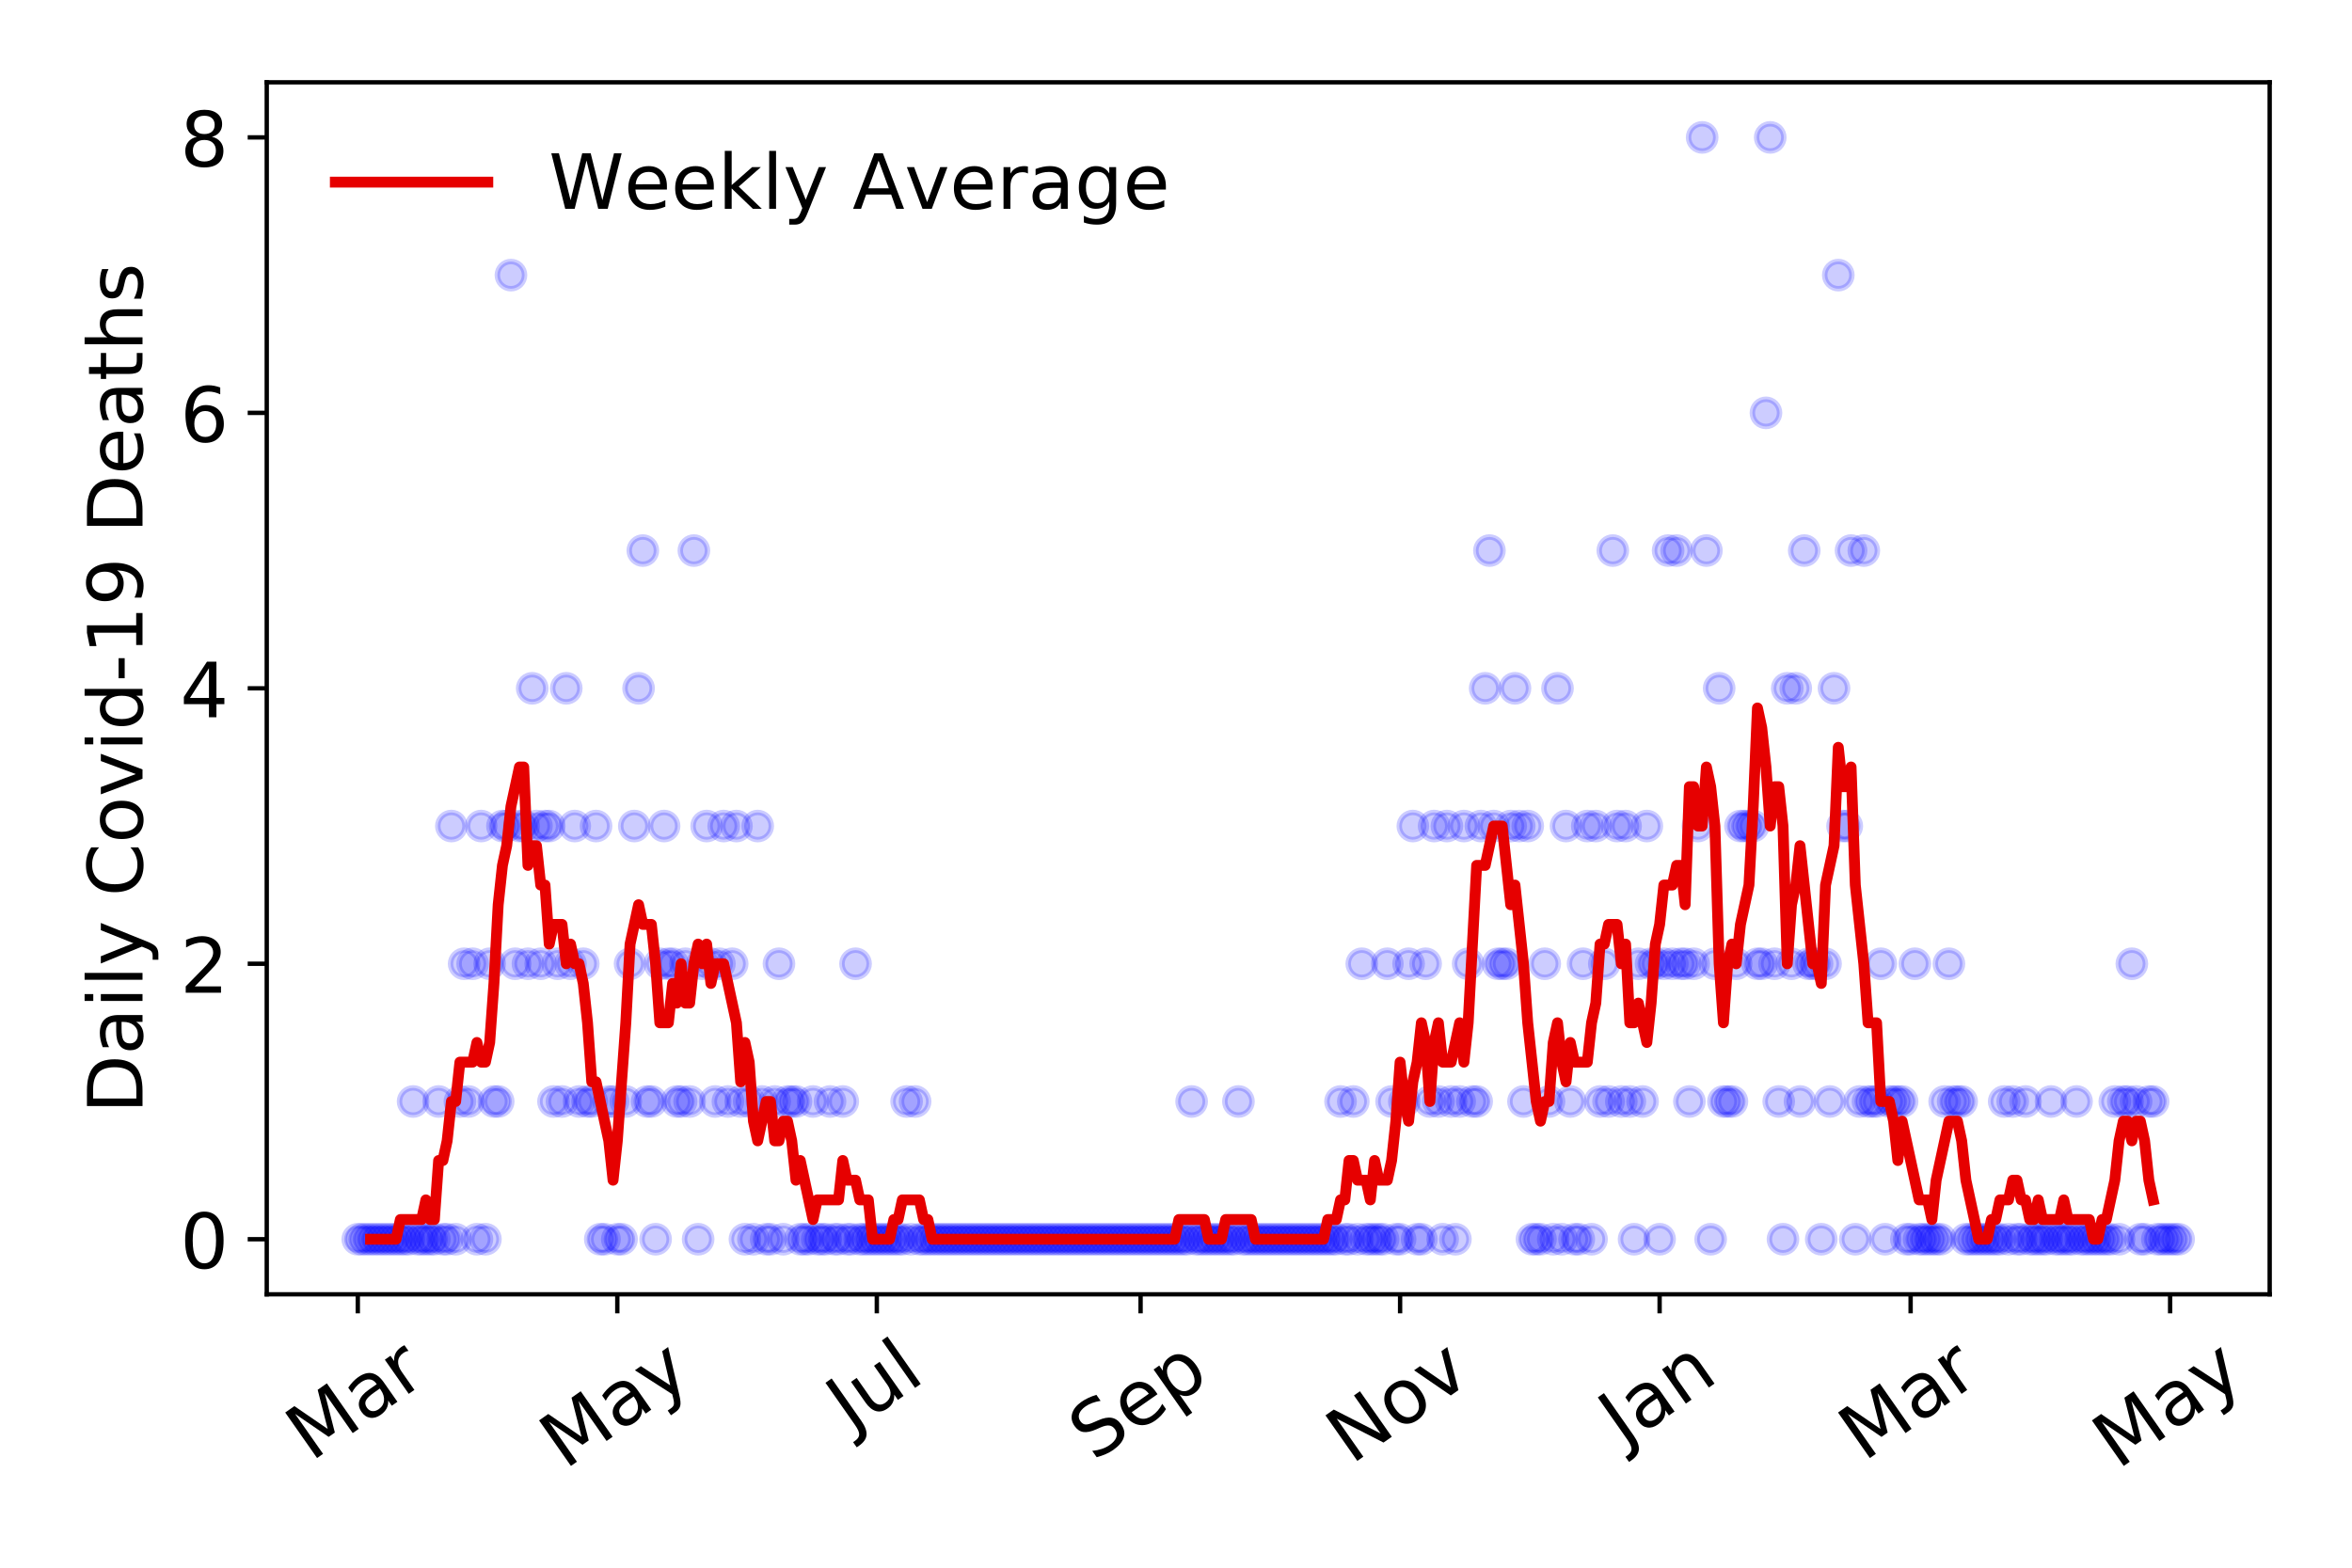 <?xml version="1.0" encoding="utf-8" standalone="no"?>
<!DOCTYPE svg PUBLIC "-//W3C//DTD SVG 1.1//EN"
  "http://www.w3.org/Graphics/SVG/1.1/DTD/svg11.dtd">
<!-- Created with matplotlib (https://matplotlib.org/) -->
<svg height="288pt" version="1.1" viewBox="0 0 432 288" width="432pt" xmlns="http://www.w3.org/2000/svg" xmlns:xlink="http://www.w3.org/1999/xlink">
 <defs>
  <style type="text/css">
*{stroke-linecap:butt;stroke-linejoin:round;}
  </style>
 </defs>
 <g id="figure_1">
  <g id="patch_1">
   <path d="M 0 288 
L 432 288 
L 432 0 
L 0 0 
z
" style="fill:#ffffff;"/>
  </g>
  <g id="axes_1">
   <g id="patch_2">
    <path d="M 48.995 237.778 
L 416.88 237.778 
L 416.88 15.12 
L 48.995 15.12 
z
" style="fill:#ffffff;"/>
   </g>
   <g id="matplotlib.axis_1">
    <g id="xtick_1">
     <g id="line2d_1">
      <defs>
       <path d="M 0 0 
L 0 3.5 
" id="mbf9760f932" style="stroke:#000000;stroke-width:0.8;"/>
      </defs>
      <g>
       <use style="stroke:#000000;stroke-width:0.8;" x="65.717" xlink:href="#mbf9760f932" y="237.778"/>
      </g>
     </g>
     <g id="text_1">
      <!-- Mar -->
      <defs>
       <path d="M 9.812 72.906 
L 24.516 72.906 
L 43.109 23.297 
L 61.812 72.906 
L 76.516 72.906 
L 76.516 0 
L 66.891 0 
L 66.891 64.016 
L 48.094 14.016 
L 38.188 14.016 
L 19.391 64.016 
L 19.391 0 
L 9.812 0 
z
" id="DejaVuSans-77"/>
       <path d="M 34.281 27.484 
Q 23.391 27.484 19.188 25 
Q 14.984 22.516 14.984 16.5 
Q 14.984 11.719 18.141 8.906 
Q 21.297 6.109 26.703 6.109 
Q 34.188 6.109 38.703 11.406 
Q 43.219 16.703 43.219 25.484 
L 43.219 27.484 
z
M 52.203 31.203 
L 52.203 0 
L 43.219 0 
L 43.219 8.297 
Q 40.141 3.328 35.547 0.953 
Q 30.953 -1.422 24.312 -1.422 
Q 15.922 -1.422 10.953 3.297 
Q 6 8.016 6 15.922 
Q 6 25.141 12.172 29.828 
Q 18.359 34.516 30.609 34.516 
L 43.219 34.516 
L 43.219 35.406 
Q 43.219 41.609 39.141 45 
Q 35.062 48.391 27.688 48.391 
Q 23 48.391 18.547 47.266 
Q 14.109 46.141 10.016 43.891 
L 10.016 52.203 
Q 14.938 54.109 19.578 55.047 
Q 24.219 56 28.609 56 
Q 40.484 56 46.344 49.844 
Q 52.203 43.703 52.203 31.203 
z
" id="DejaVuSans-97"/>
       <path d="M 41.109 46.297 
Q 39.594 47.172 37.812 47.578 
Q 36.031 48 33.891 48 
Q 26.266 48 22.188 43.047 
Q 18.109 38.094 18.109 28.812 
L 18.109 0 
L 9.078 0 
L 9.078 54.688 
L 18.109 54.688 
L 18.109 46.188 
Q 20.953 51.172 25.484 53.578 
Q 30.031 56 36.531 56 
Q 37.453 56 38.578 55.875 
Q 39.703 55.766 41.062 55.516 
z
" id="DejaVuSans-114"/>
      </defs>
      <g transform="translate(57.114 268.643)rotate(-35)scale(0.14 -0.14)">
       <use xlink:href="#DejaVuSans-77"/>
       <use x="86.279" xlink:href="#DejaVuSans-97"/>
       <use x="147.559" xlink:href="#DejaVuSans-114"/>
      </g>
     </g>
    </g>
    <g id="xtick_2">
     <g id="line2d_2">
      <g>
       <use style="stroke:#000000;stroke-width:0.8;" x="113.383" xlink:href="#mbf9760f932" y="237.778"/>
      </g>
     </g>
     <g id="text_2">
      <!-- May -->
      <defs>
       <path d="M 32.172 -5.078 
Q 28.375 -14.844 24.75 -17.812 
Q 21.141 -20.797 15.094 -20.797 
L 7.906 -20.797 
L 7.906 -13.281 
L 13.188 -13.281 
Q 16.891 -13.281 18.938 -11.516 
Q 21 -9.766 23.484 -3.219 
L 25.094 0.875 
L 2.984 54.688 
L 12.5 54.688 
L 29.594 11.922 
L 46.688 54.688 
L 56.203 54.688 
z
" id="DejaVuSans-121"/>
      </defs>
      <g transform="translate(103.743 270.094)rotate(-35)scale(0.14 -0.14)">
       <use xlink:href="#DejaVuSans-77"/>
       <use x="86.279" xlink:href="#DejaVuSans-97"/>
       <use x="147.559" xlink:href="#DejaVuSans-121"/>
      </g>
     </g>
    </g>
    <g id="xtick_3">
     <g id="line2d_3">
      <g>
       <use style="stroke:#000000;stroke-width:0.8;" x="161.048" xlink:href="#mbf9760f932" y="237.778"/>
      </g>
     </g>
     <g id="text_3">
      <!-- Jul -->
      <defs>
       <path d="M 9.812 72.906 
L 19.672 72.906 
L 19.672 5.078 
Q 19.672 -8.109 14.672 -14.062 
Q 9.672 -20.016 -1.422 -20.016 
L -5.172 -20.016 
L -5.172 -11.719 
L -2.094 -11.719 
Q 4.438 -11.719 7.125 -8.047 
Q 9.812 -4.391 9.812 5.078 
z
" id="DejaVuSans-74"/>
       <path d="M 8.5 21.578 
L 8.5 54.688 
L 17.484 54.688 
L 17.484 21.922 
Q 17.484 14.156 20.5 10.266 
Q 23.531 6.391 29.594 6.391 
Q 36.859 6.391 41.078 11.031 
Q 45.312 15.672 45.312 23.688 
L 45.312 54.688 
L 54.297 54.688 
L 54.297 0 
L 45.312 0 
L 45.312 8.406 
Q 42.047 3.422 37.719 1 
Q 33.406 -1.422 27.688 -1.422 
Q 18.266 -1.422 13.375 4.438 
Q 8.5 10.297 8.5 21.578 
z
M 31.109 56 
z
" id="DejaVuSans-117"/>
       <path d="M 9.422 75.984 
L 18.406 75.984 
L 18.406 0 
L 9.422 0 
z
" id="DejaVuSans-108"/>
      </defs>
      <g transform="translate(156.346 263.181)rotate(-35)scale(0.14 -0.14)">
       <use xlink:href="#DejaVuSans-74"/>
       <use x="29.492" xlink:href="#DejaVuSans-117"/>
       <use x="92.871" xlink:href="#DejaVuSans-108"/>
      </g>
     </g>
    </g>
    <g id="xtick_4">
     <g id="line2d_4">
      <g>
       <use style="stroke:#000000;stroke-width:0.8;" x="209.495" xlink:href="#mbf9760f932" y="237.778"/>
      </g>
     </g>
     <g id="text_4">
      <!-- Sep -->
      <defs>
       <path d="M 53.516 70.516 
L 53.516 60.891 
Q 47.906 63.578 42.922 64.891 
Q 37.938 66.219 33.297 66.219 
Q 25.25 66.219 20.875 63.094 
Q 16.5 59.969 16.5 54.203 
Q 16.5 49.359 19.406 46.891 
Q 22.312 44.438 30.422 42.922 
L 36.375 41.703 
Q 47.406 39.594 52.656 34.297 
Q 57.906 29 57.906 20.125 
Q 57.906 9.516 50.797 4.047 
Q 43.703 -1.422 29.984 -1.422 
Q 24.812 -1.422 18.969 -0.25 
Q 13.141 0.922 6.891 3.219 
L 6.891 13.375 
Q 12.891 10.016 18.656 8.297 
Q 24.422 6.594 29.984 6.594 
Q 38.422 6.594 43.016 9.906 
Q 47.609 13.234 47.609 19.391 
Q 47.609 24.75 44.312 27.781 
Q 41.016 30.812 33.5 32.328 
L 27.484 33.5 
Q 16.453 35.688 11.516 40.375 
Q 6.594 45.062 6.594 53.422 
Q 6.594 63.094 13.406 68.656 
Q 20.219 74.219 32.172 74.219 
Q 37.312 74.219 42.625 73.281 
Q 47.953 72.359 53.516 70.516 
z
" id="DejaVuSans-83"/>
       <path d="M 56.203 29.594 
L 56.203 25.203 
L 14.891 25.203 
Q 15.484 15.922 20.484 11.062 
Q 25.484 6.203 34.422 6.203 
Q 39.594 6.203 44.453 7.469 
Q 49.312 8.734 54.109 11.281 
L 54.109 2.781 
Q 49.266 0.734 44.188 -0.344 
Q 39.109 -1.422 33.891 -1.422 
Q 20.797 -1.422 13.156 6.188 
Q 5.516 13.812 5.516 26.812 
Q 5.516 40.234 12.766 48.109 
Q 20.016 56 32.328 56 
Q 43.359 56 49.781 48.891 
Q 56.203 41.797 56.203 29.594 
z
M 47.219 32.234 
Q 47.125 39.594 43.094 43.984 
Q 39.062 48.391 32.422 48.391 
Q 24.906 48.391 20.391 44.141 
Q 15.875 39.891 15.188 32.172 
z
" id="DejaVuSans-101"/>
       <path d="M 18.109 8.203 
L 18.109 -20.797 
L 9.078 -20.797 
L 9.078 54.688 
L 18.109 54.688 
L 18.109 46.391 
Q 20.953 51.266 25.266 53.625 
Q 29.594 56 35.594 56 
Q 45.562 56 51.781 48.094 
Q 58.016 40.188 58.016 27.297 
Q 58.016 14.406 51.781 6.484 
Q 45.562 -1.422 35.594 -1.422 
Q 29.594 -1.422 25.266 0.953 
Q 20.953 3.328 18.109 8.203 
z
M 48.688 27.297 
Q 48.688 37.203 44.609 42.844 
Q 40.531 48.484 33.406 48.484 
Q 26.266 48.484 22.188 42.844 
Q 18.109 37.203 18.109 27.297 
Q 18.109 17.391 22.188 11.75 
Q 26.266 6.109 33.406 6.109 
Q 40.531 6.109 44.609 11.75 
Q 48.688 17.391 48.688 27.297 
z
" id="DejaVuSans-112"/>
      </defs>
      <g transform="translate(200.902 268.629)rotate(-35)scale(0.14 -0.14)">
       <use xlink:href="#DejaVuSans-83"/>
       <use x="63.477" xlink:href="#DejaVuSans-101"/>
       <use x="125" xlink:href="#DejaVuSans-112"/>
      </g>
     </g>
    </g>
    <g id="xtick_5">
     <g id="line2d_5">
      <g>
       <use style="stroke:#000000;stroke-width:0.8;" x="257.161" xlink:href="#mbf9760f932" y="237.778"/>
      </g>
     </g>
     <g id="text_5">
      <!-- Nov -->
      <defs>
       <path d="M 9.812 72.906 
L 23.094 72.906 
L 55.422 11.922 
L 55.422 72.906 
L 64.984 72.906 
L 64.984 0 
L 51.703 0 
L 19.391 60.984 
L 19.391 0 
L 9.812 0 
z
" id="DejaVuSans-78"/>
       <path d="M 30.609 48.391 
Q 23.391 48.391 19.188 42.75 
Q 14.984 37.109 14.984 27.297 
Q 14.984 17.484 19.156 11.844 
Q 23.344 6.203 30.609 6.203 
Q 37.797 6.203 41.984 11.859 
Q 46.188 17.531 46.188 27.297 
Q 46.188 37.016 41.984 42.703 
Q 37.797 48.391 30.609 48.391 
z
M 30.609 56 
Q 42.328 56 49.016 48.375 
Q 55.719 40.766 55.719 27.297 
Q 55.719 13.875 49.016 6.219 
Q 42.328 -1.422 30.609 -1.422 
Q 18.844 -1.422 12.172 6.219 
Q 5.516 13.875 5.516 27.297 
Q 5.516 40.766 12.172 48.375 
Q 18.844 56 30.609 56 
z
" id="DejaVuSans-111"/>
       <path d="M 2.984 54.688 
L 12.5 54.688 
L 29.594 8.797 
L 46.688 54.688 
L 56.203 54.688 
L 35.688 0 
L 23.484 0 
z
" id="DejaVuSans-118"/>
      </defs>
      <g transform="translate(248.185 269.166)rotate(-35)scale(0.14 -0.14)">
       <use xlink:href="#DejaVuSans-78"/>
       <use x="74.805" xlink:href="#DejaVuSans-111"/>
       <use x="135.986" xlink:href="#DejaVuSans-118"/>
      </g>
     </g>
    </g>
    <g id="xtick_6">
     <g id="line2d_6">
      <g>
       <use style="stroke:#000000;stroke-width:0.8;" x="304.827" xlink:href="#mbf9760f932" y="237.778"/>
      </g>
     </g>
     <g id="text_6">
      <!-- Jan -->
      <defs>
       <path d="M 54.891 33.016 
L 54.891 0 
L 45.906 0 
L 45.906 32.719 
Q 45.906 40.484 42.875 44.328 
Q 39.844 48.188 33.797 48.188 
Q 26.516 48.188 22.312 43.547 
Q 18.109 38.922 18.109 30.906 
L 18.109 0 
L 9.078 0 
L 9.078 54.688 
L 18.109 54.688 
L 18.109 46.188 
Q 21.344 51.125 25.703 53.562 
Q 30.078 56 35.797 56 
Q 45.219 56 50.047 50.172 
Q 54.891 44.344 54.891 33.016 
z
" id="DejaVuSans-110"/>
      </defs>
      <g transform="translate(298.203 265.871)rotate(-35)scale(0.14 -0.14)">
       <use xlink:href="#DejaVuSans-74"/>
       <use x="29.492" xlink:href="#DejaVuSans-97"/>
       <use x="90.771" xlink:href="#DejaVuSans-110"/>
      </g>
     </g>
    </g>
    <g id="xtick_7">
     <g id="line2d_7">
      <g>
       <use style="stroke:#000000;stroke-width:0.8;" x="350.93" xlink:href="#mbf9760f932" y="237.778"/>
      </g>
     </g>
     <g id="text_7">
      <!-- Mar -->
      <g transform="translate(342.327 268.643)rotate(-35)scale(0.14 -0.14)">
       <use xlink:href="#DejaVuSans-77"/>
       <use x="86.279" xlink:href="#DejaVuSans-97"/>
       <use x="147.559" xlink:href="#DejaVuSans-114"/>
      </g>
     </g>
    </g>
    <g id="xtick_8">
     <g id="line2d_8">
      <g>
       <use style="stroke:#000000;stroke-width:0.8;" x="398.595" xlink:href="#mbf9760f932" y="237.778"/>
      </g>
     </g>
     <g id="text_8">
      <!-- May -->
      <g transform="translate(388.956 270.094)rotate(-35)scale(0.14 -0.14)">
       <use xlink:href="#DejaVuSans-77"/>
       <use x="86.279" xlink:href="#DejaVuSans-97"/>
       <use x="147.559" xlink:href="#DejaVuSans-121"/>
      </g>
     </g>
    </g>
   </g>
   <g id="matplotlib.axis_2">
    <g id="ytick_1">
     <g id="line2d_9">
      <defs>
       <path d="M 0 0 
L -3.5 0 
" id="m470ad56ee8" style="stroke:#000000;stroke-width:0.8;"/>
      </defs>
      <g>
       <use style="stroke:#000000;stroke-width:0.8;" x="48.995" xlink:href="#m470ad56ee8" y="227.657"/>
      </g>
     </g>
     <g id="text_9">
      <!-- 0 -->
      <defs>
       <path d="M 31.781 66.406 
Q 24.172 66.406 20.328 58.906 
Q 16.5 51.422 16.5 36.375 
Q 16.5 21.391 20.328 13.891 
Q 24.172 6.391 31.781 6.391 
Q 39.453 6.391 43.281 13.891 
Q 47.125 21.391 47.125 36.375 
Q 47.125 51.422 43.281 58.906 
Q 39.453 66.406 31.781 66.406 
z
M 31.781 74.219 
Q 44.047 74.219 50.516 64.516 
Q 56.984 54.828 56.984 36.375 
Q 56.984 17.969 50.516 8.266 
Q 44.047 -1.422 31.781 -1.422 
Q 19.531 -1.422 13.062 8.266 
Q 6.594 17.969 6.594 36.375 
Q 6.594 54.828 13.062 64.516 
Q 19.531 74.219 31.781 74.219 
z
" id="DejaVuSans-48"/>
      </defs>
      <g transform="translate(33.087 232.976)scale(0.14 -0.14)">
       <use xlink:href="#DejaVuSans-48"/>
      </g>
     </g>
    </g>
    <g id="ytick_2">
     <g id="line2d_10">
      <g>
       <use style="stroke:#000000;stroke-width:0.8;" x="48.995" xlink:href="#m470ad56ee8" y="177.053"/>
      </g>
     </g>
     <g id="text_10">
      <!-- 2 -->
      <defs>
       <path d="M 19.188 8.297 
L 53.609 8.297 
L 53.609 0 
L 7.328 0 
L 7.328 8.297 
Q 12.938 14.109 22.625 23.891 
Q 32.328 33.688 34.812 36.531 
Q 39.547 41.844 41.422 45.531 
Q 43.312 49.219 43.312 52.781 
Q 43.312 58.594 39.234 62.25 
Q 35.156 65.922 28.609 65.922 
Q 23.969 65.922 18.812 64.312 
Q 13.672 62.703 7.812 59.422 
L 7.812 69.391 
Q 13.766 71.781 18.938 73 
Q 24.125 74.219 28.422 74.219 
Q 39.75 74.219 46.484 68.547 
Q 53.219 62.891 53.219 53.422 
Q 53.219 48.922 51.531 44.891 
Q 49.859 40.875 45.406 35.406 
Q 44.188 33.984 37.641 27.219 
Q 31.109 20.453 19.188 8.297 
z
" id="DejaVuSans-50"/>
      </defs>
      <g transform="translate(33.087 182.372)scale(0.14 -0.14)">
       <use xlink:href="#DejaVuSans-50"/>
      </g>
     </g>
    </g>
    <g id="ytick_3">
     <g id="line2d_11">
      <g>
       <use style="stroke:#000000;stroke-width:0.8;" x="48.995" xlink:href="#m470ad56ee8" y="126.449"/>
      </g>
     </g>
     <g id="text_11">
      <!-- 4 -->
      <defs>
       <path d="M 37.797 64.312 
L 12.891 25.391 
L 37.797 25.391 
z
M 35.203 72.906 
L 47.609 72.906 
L 47.609 25.391 
L 58.016 25.391 
L 58.016 17.188 
L 47.609 17.188 
L 47.609 0 
L 37.797 0 
L 37.797 17.188 
L 4.891 17.188 
L 4.891 26.703 
z
" id="DejaVuSans-52"/>
      </defs>
      <g transform="translate(33.087 131.768)scale(0.14 -0.14)">
       <use xlink:href="#DejaVuSans-52"/>
      </g>
     </g>
    </g>
    <g id="ytick_4">
     <g id="line2d_12">
      <g>
       <use style="stroke:#000000;stroke-width:0.8;" x="48.995" xlink:href="#m470ad56ee8" y="75.845"/>
      </g>
     </g>
     <g id="text_12">
      <!-- 6 -->
      <defs>
       <path d="M 33.016 40.375 
Q 26.375 40.375 22.484 35.828 
Q 18.609 31.297 18.609 23.391 
Q 18.609 15.531 22.484 10.953 
Q 26.375 6.391 33.016 6.391 
Q 39.656 6.391 43.531 10.953 
Q 47.406 15.531 47.406 23.391 
Q 47.406 31.297 43.531 35.828 
Q 39.656 40.375 33.016 40.375 
z
M 52.594 71.297 
L 52.594 62.312 
Q 48.875 64.062 45.094 64.984 
Q 41.312 65.922 37.594 65.922 
Q 27.828 65.922 22.672 59.328 
Q 17.531 52.734 16.797 39.406 
Q 19.672 43.656 24.016 45.922 
Q 28.375 48.188 33.594 48.188 
Q 44.578 48.188 50.953 41.516 
Q 57.328 34.859 57.328 23.391 
Q 57.328 12.156 50.688 5.359 
Q 44.047 -1.422 33.016 -1.422 
Q 20.359 -1.422 13.672 8.266 
Q 6.984 17.969 6.984 36.375 
Q 6.984 53.656 15.188 63.938 
Q 23.391 74.219 37.203 74.219 
Q 40.922 74.219 44.703 73.484 
Q 48.484 72.75 52.594 71.297 
z
" id="DejaVuSans-54"/>
      </defs>
      <g transform="translate(33.087 81.164)scale(0.14 -0.14)">
       <use xlink:href="#DejaVuSans-54"/>
      </g>
     </g>
    </g>
    <g id="ytick_5">
     <g id="line2d_13">
      <g>
       <use style="stroke:#000000;stroke-width:0.8;" x="48.995" xlink:href="#m470ad56ee8" y="25.241"/>
      </g>
     </g>
     <g id="text_13">
      <!-- 8 -->
      <defs>
       <path d="M 31.781 34.625 
Q 24.75 34.625 20.719 30.859 
Q 16.703 27.094 16.703 20.516 
Q 16.703 13.922 20.719 10.156 
Q 24.75 6.391 31.781 6.391 
Q 38.812 6.391 42.859 10.172 
Q 46.922 13.969 46.922 20.516 
Q 46.922 27.094 42.891 30.859 
Q 38.875 34.625 31.781 34.625 
z
M 21.922 38.812 
Q 15.578 40.375 12.031 44.719 
Q 8.5 49.078 8.5 55.328 
Q 8.5 64.062 14.719 69.141 
Q 20.953 74.219 31.781 74.219 
Q 42.672 74.219 48.875 69.141 
Q 55.078 64.062 55.078 55.328 
Q 55.078 49.078 51.531 44.719 
Q 48 40.375 41.703 38.812 
Q 48.828 37.156 52.797 32.312 
Q 56.781 27.484 56.781 20.516 
Q 56.781 9.906 50.312 4.234 
Q 43.844 -1.422 31.781 -1.422 
Q 19.734 -1.422 13.25 4.234 
Q 6.781 9.906 6.781 20.516 
Q 6.781 27.484 10.781 32.312 
Q 14.797 37.156 21.922 38.812 
z
M 18.312 54.391 
Q 18.312 48.734 21.844 45.562 
Q 25.391 42.391 31.781 42.391 
Q 38.141 42.391 41.719 45.562 
Q 45.312 48.734 45.312 54.391 
Q 45.312 60.062 41.719 63.234 
Q 38.141 66.406 31.781 66.406 
Q 25.391 66.406 21.844 63.234 
Q 18.312 60.062 18.312 54.391 
z
" id="DejaVuSans-56"/>
      </defs>
      <g transform="translate(33.087 30.56)scale(0.14 -0.14)">
       <use xlink:href="#DejaVuSans-56"/>
      </g>
     </g>
    </g>
    <g id="text_14">
     <!-- Daily Covid-19 Deaths -->
     <defs>
      <path d="M 19.672 64.797 
L 19.672 8.109 
L 31.594 8.109 
Q 46.688 8.109 53.688 14.938 
Q 60.688 21.781 60.688 36.531 
Q 60.688 51.172 53.688 57.984 
Q 46.688 64.797 31.594 64.797 
z
M 9.812 72.906 
L 30.078 72.906 
Q 51.266 72.906 61.172 64.094 
Q 71.094 55.281 71.094 36.531 
Q 71.094 17.672 61.125 8.828 
Q 51.172 0 30.078 0 
L 9.812 0 
z
" id="DejaVuSans-68"/>
      <path d="M 9.422 54.688 
L 18.406 54.688 
L 18.406 0 
L 9.422 0 
z
M 9.422 75.984 
L 18.406 75.984 
L 18.406 64.594 
L 9.422 64.594 
z
" id="DejaVuSans-105"/>
      <path id="DejaVuSans-32"/>
      <path d="M 64.406 67.281 
L 64.406 56.891 
Q 59.422 61.531 53.781 63.812 
Q 48.141 66.109 41.797 66.109 
Q 29.297 66.109 22.656 58.469 
Q 16.016 50.828 16.016 36.375 
Q 16.016 21.969 22.656 14.328 
Q 29.297 6.688 41.797 6.688 
Q 48.141 6.688 53.781 8.984 
Q 59.422 11.281 64.406 15.922 
L 64.406 5.609 
Q 59.234 2.094 53.438 0.328 
Q 47.656 -1.422 41.219 -1.422 
Q 24.656 -1.422 15.125 8.703 
Q 5.609 18.844 5.609 36.375 
Q 5.609 53.953 15.125 64.078 
Q 24.656 74.219 41.219 74.219 
Q 47.75 74.219 53.531 72.484 
Q 59.328 70.75 64.406 67.281 
z
" id="DejaVuSans-67"/>
      <path d="M 45.406 46.391 
L 45.406 75.984 
L 54.391 75.984 
L 54.391 0 
L 45.406 0 
L 45.406 8.203 
Q 42.578 3.328 38.25 0.953 
Q 33.938 -1.422 27.875 -1.422 
Q 17.969 -1.422 11.734 6.484 
Q 5.516 14.406 5.516 27.297 
Q 5.516 40.188 11.734 48.094 
Q 17.969 56 27.875 56 
Q 33.938 56 38.25 53.625 
Q 42.578 51.266 45.406 46.391 
z
M 14.797 27.297 
Q 14.797 17.391 18.875 11.75 
Q 22.953 6.109 30.078 6.109 
Q 37.203 6.109 41.297 11.75 
Q 45.406 17.391 45.406 27.297 
Q 45.406 37.203 41.297 42.844 
Q 37.203 48.484 30.078 48.484 
Q 22.953 48.484 18.875 42.844 
Q 14.797 37.203 14.797 27.297 
z
" id="DejaVuSans-100"/>
      <path d="M 4.891 31.391 
L 31.203 31.391 
L 31.203 23.391 
L 4.891 23.391 
z
" id="DejaVuSans-45"/>
      <path d="M 12.406 8.297 
L 28.516 8.297 
L 28.516 63.922 
L 10.984 60.406 
L 10.984 69.391 
L 28.422 72.906 
L 38.281 72.906 
L 38.281 8.297 
L 54.391 8.297 
L 54.391 0 
L 12.406 0 
z
" id="DejaVuSans-49"/>
      <path d="M 10.984 1.516 
L 10.984 10.5 
Q 14.703 8.734 18.5 7.812 
Q 22.312 6.891 25.984 6.891 
Q 35.75 6.891 40.891 13.453 
Q 46.047 20.016 46.781 33.406 
Q 43.953 29.203 39.594 26.953 
Q 35.25 24.703 29.984 24.703 
Q 19.047 24.703 12.672 31.312 
Q 6.297 37.938 6.297 49.422 
Q 6.297 60.641 12.938 67.422 
Q 19.578 74.219 30.609 74.219 
Q 43.266 74.219 49.922 64.516 
Q 56.594 54.828 56.594 36.375 
Q 56.594 19.141 48.406 8.859 
Q 40.234 -1.422 26.422 -1.422 
Q 22.703 -1.422 18.891 -0.688 
Q 15.094 0.047 10.984 1.516 
z
M 30.609 32.422 
Q 37.25 32.422 41.125 36.953 
Q 45.016 41.5 45.016 49.422 
Q 45.016 57.281 41.125 61.844 
Q 37.25 66.406 30.609 66.406 
Q 23.969 66.406 20.094 61.844 
Q 16.219 57.281 16.219 49.422 
Q 16.219 41.5 20.094 36.953 
Q 23.969 32.422 30.609 32.422 
z
" id="DejaVuSans-57"/>
      <path d="M 18.312 70.219 
L 18.312 54.688 
L 36.812 54.688 
L 36.812 47.703 
L 18.312 47.703 
L 18.312 18.016 
Q 18.312 11.328 20.141 9.422 
Q 21.969 7.516 27.594 7.516 
L 36.812 7.516 
L 36.812 0 
L 27.594 0 
Q 17.188 0 13.234 3.875 
Q 9.281 7.766 9.281 18.016 
L 9.281 47.703 
L 2.688 47.703 
L 2.688 54.688 
L 9.281 54.688 
L 9.281 70.219 
z
" id="DejaVuSans-116"/>
      <path d="M 54.891 33.016 
L 54.891 0 
L 45.906 0 
L 45.906 32.719 
Q 45.906 40.484 42.875 44.328 
Q 39.844 48.188 33.797 48.188 
Q 26.516 48.188 22.312 43.547 
Q 18.109 38.922 18.109 30.906 
L 18.109 0 
L 9.078 0 
L 9.078 75.984 
L 18.109 75.984 
L 18.109 46.188 
Q 21.344 51.125 25.703 53.562 
Q 30.078 56 35.797 56 
Q 45.219 56 50.047 50.172 
Q 54.891 44.344 54.891 33.016 
z
" id="DejaVuSans-104"/>
      <path d="M 44.281 53.078 
L 44.281 44.578 
Q 40.484 46.531 36.375 47.5 
Q 32.281 48.484 27.875 48.484 
Q 21.188 48.484 17.844 46.438 
Q 14.5 44.391 14.5 40.281 
Q 14.5 37.156 16.891 35.375 
Q 19.281 33.594 26.516 31.984 
L 29.594 31.297 
Q 39.156 29.25 43.188 25.516 
Q 47.219 21.781 47.219 15.094 
Q 47.219 7.469 41.188 3.016 
Q 35.156 -1.422 24.609 -1.422 
Q 20.219 -1.422 15.453 -0.562 
Q 10.688 0.297 5.422 2 
L 5.422 11.281 
Q 10.406 8.688 15.234 7.391 
Q 20.062 6.109 24.812 6.109 
Q 31.156 6.109 34.562 8.281 
Q 37.984 10.453 37.984 14.406 
Q 37.984 18.062 35.516 20.016 
Q 33.062 21.969 24.703 23.781 
L 21.578 24.516 
Q 13.234 26.266 9.516 29.906 
Q 5.812 33.547 5.812 39.891 
Q 5.812 47.609 11.281 51.797 
Q 16.75 56 26.812 56 
Q 31.781 56 36.172 55.266 
Q 40.578 54.547 44.281 53.078 
z
" id="DejaVuSans-115"/>
     </defs>
     <g transform="translate(26.176 204.56)rotate(-90)scale(0.14 -0.14)">
      <use xlink:href="#DejaVuSans-68"/>
      <use x="77.002" xlink:href="#DejaVuSans-97"/>
      <use x="138.281" xlink:href="#DejaVuSans-105"/>
      <use x="166.064" xlink:href="#DejaVuSans-108"/>
      <use x="193.848" xlink:href="#DejaVuSans-121"/>
      <use x="253.027" xlink:href="#DejaVuSans-32"/>
      <use x="284.814" xlink:href="#DejaVuSans-67"/>
      <use x="354.639" xlink:href="#DejaVuSans-111"/>
      <use x="415.82" xlink:href="#DejaVuSans-118"/>
      <use x="475" xlink:href="#DejaVuSans-105"/>
      <use x="502.783" xlink:href="#DejaVuSans-100"/>
      <use x="566.26" xlink:href="#DejaVuSans-45"/>
      <use x="602.344" xlink:href="#DejaVuSans-49"/>
      <use x="665.967" xlink:href="#DejaVuSans-57"/>
      <use x="729.59" xlink:href="#DejaVuSans-32"/>
      <use x="761.377" xlink:href="#DejaVuSans-68"/>
      <use x="838.379" xlink:href="#DejaVuSans-101"/>
      <use x="899.902" xlink:href="#DejaVuSans-97"/>
      <use x="961.182" xlink:href="#DejaVuSans-116"/>
      <use x="1000.391" xlink:href="#DejaVuSans-104"/>
      <use x="1063.77" xlink:href="#DejaVuSans-115"/>
     </g>
    </g>
   </g>
   <g id="line2d_14">
    <defs>
     <path d="M 0 2.5 
C 0.663 2.5 1.299 2.237 1.768 1.768 
C 2.237 1.299 2.5 0.663 2.5 0 
C 2.5 -0.663 2.237 -1.299 1.768 -1.768 
C 1.299 -2.237 0.663 -2.5 0 -2.5 
C -0.663 -2.5 -1.299 -2.237 -1.768 -1.768 
C -2.237 -1.299 -2.5 -0.663 -2.5 0 
C -2.5 0.663 -2.237 1.299 -1.768 1.768 
C -1.299 2.237 -0.663 2.5 0 2.5 
z
" id="mbb29d58ed0" style="stroke:#0000ff;stroke-opacity:0.2;"/>
    </defs>
    <g clip-path="url(#pac3319ef19)">
     <use style="fill:#0000ff;fill-opacity:0.2;stroke:#0000ff;stroke-opacity:0.2;" x="65.717" xlink:href="#mbb29d58ed0" y="227.657"/>
     <use style="fill:#0000ff;fill-opacity:0.2;stroke:#0000ff;stroke-opacity:0.2;" x="66.498" xlink:href="#mbb29d58ed0" y="227.657"/>
     <use style="fill:#0000ff;fill-opacity:0.2;stroke:#0000ff;stroke-opacity:0.2;" x="67.28" xlink:href="#mbb29d58ed0" y="227.657"/>
     <use style="fill:#0000ff;fill-opacity:0.2;stroke:#0000ff;stroke-opacity:0.2;" x="68.061" xlink:href="#mbb29d58ed0" y="227.657"/>
     <use style="fill:#0000ff;fill-opacity:0.2;stroke:#0000ff;stroke-opacity:0.2;" x="68.843" xlink:href="#mbb29d58ed0" y="227.657"/>
     <use style="fill:#0000ff;fill-opacity:0.2;stroke:#0000ff;stroke-opacity:0.2;" x="69.624" xlink:href="#mbb29d58ed0" y="227.657"/>
     <use style="fill:#0000ff;fill-opacity:0.2;stroke:#0000ff;stroke-opacity:0.2;" x="70.405" xlink:href="#mbb29d58ed0" y="227.657"/>
     <use style="fill:#0000ff;fill-opacity:0.2;stroke:#0000ff;stroke-opacity:0.2;" x="71.187" xlink:href="#mbb29d58ed0" y="227.657"/>
     <use style="fill:#0000ff;fill-opacity:0.2;stroke:#0000ff;stroke-opacity:0.2;" x="71.968" xlink:href="#mbb29d58ed0" y="227.657"/>
     <use style="fill:#0000ff;fill-opacity:0.2;stroke:#0000ff;stroke-opacity:0.2;" x="72.75" xlink:href="#mbb29d58ed0" y="227.657"/>
     <use style="fill:#0000ff;fill-opacity:0.2;stroke:#0000ff;stroke-opacity:0.2;" x="73.531" xlink:href="#mbb29d58ed0" y="227.657"/>
     <use style="fill:#0000ff;fill-opacity:0.2;stroke:#0000ff;stroke-opacity:0.2;" x="74.312" xlink:href="#mbb29d58ed0" y="227.657"/>
     <use style="fill:#0000ff;fill-opacity:0.2;stroke:#0000ff;stroke-opacity:0.2;" x="75.094" xlink:href="#mbb29d58ed0" y="227.657"/>
     <use style="fill:#0000ff;fill-opacity:0.2;stroke:#0000ff;stroke-opacity:0.2;" x="75.875" xlink:href="#mbb29d58ed0" y="202.355"/>
     <use style="fill:#0000ff;fill-opacity:0.2;stroke:#0000ff;stroke-opacity:0.2;" x="76.657" xlink:href="#mbb29d58ed0" y="227.657"/>
     <use style="fill:#0000ff;fill-opacity:0.2;stroke:#0000ff;stroke-opacity:0.2;" x="77.438" xlink:href="#mbb29d58ed0" y="227.657"/>
     <use style="fill:#0000ff;fill-opacity:0.2;stroke:#0000ff;stroke-opacity:0.2;" x="78.22" xlink:href="#mbb29d58ed0" y="227.657"/>
     <use style="fill:#0000ff;fill-opacity:0.2;stroke:#0000ff;stroke-opacity:0.2;" x="79.001" xlink:href="#mbb29d58ed0" y="227.657"/>
     <use style="fill:#0000ff;fill-opacity:0.2;stroke:#0000ff;stroke-opacity:0.2;" x="79.782" xlink:href="#mbb29d58ed0" y="227.657"/>
     <use style="fill:#0000ff;fill-opacity:0.2;stroke:#0000ff;stroke-opacity:0.2;" x="80.564" xlink:href="#mbb29d58ed0" y="202.355"/>
     <use style="fill:#0000ff;fill-opacity:0.2;stroke:#0000ff;stroke-opacity:0.2;" x="81.345" xlink:href="#mbb29d58ed0" y="227.657"/>
     <use style="fill:#0000ff;fill-opacity:0.2;stroke:#0000ff;stroke-opacity:0.2;" x="82.127" xlink:href="#mbb29d58ed0" y="227.657"/>
     <use style="fill:#0000ff;fill-opacity:0.2;stroke:#0000ff;stroke-opacity:0.2;" x="82.908" xlink:href="#mbb29d58ed0" y="151.751"/>
     <use style="fill:#0000ff;fill-opacity:0.2;stroke:#0000ff;stroke-opacity:0.2;" x="83.689" xlink:href="#mbb29d58ed0" y="227.657"/>
     <use style="fill:#0000ff;fill-opacity:0.2;stroke:#0000ff;stroke-opacity:0.2;" x="84.471" xlink:href="#mbb29d58ed0" y="202.355"/>
     <use style="fill:#0000ff;fill-opacity:0.2;stroke:#0000ff;stroke-opacity:0.2;" x="85.252" xlink:href="#mbb29d58ed0" y="177.053"/>
     <use style="fill:#0000ff;fill-opacity:0.2;stroke:#0000ff;stroke-opacity:0.2;" x="86.034" xlink:href="#mbb29d58ed0" y="202.355"/>
     <use style="fill:#0000ff;fill-opacity:0.2;stroke:#0000ff;stroke-opacity:0.2;" x="86.815" xlink:href="#mbb29d58ed0" y="177.053"/>
     <use style="fill:#0000ff;fill-opacity:0.2;stroke:#0000ff;stroke-opacity:0.2;" x="87.596" xlink:href="#mbb29d58ed0" y="227.657"/>
     <use style="fill:#0000ff;fill-opacity:0.2;stroke:#0000ff;stroke-opacity:0.2;" x="88.378" xlink:href="#mbb29d58ed0" y="151.751"/>
     <use style="fill:#0000ff;fill-opacity:0.2;stroke:#0000ff;stroke-opacity:0.2;" x="89.159" xlink:href="#mbb29d58ed0" y="227.657"/>
     <use style="fill:#0000ff;fill-opacity:0.2;stroke:#0000ff;stroke-opacity:0.2;" x="89.941" xlink:href="#mbb29d58ed0" y="177.053"/>
     <use style="fill:#0000ff;fill-opacity:0.2;stroke:#0000ff;stroke-opacity:0.2;" x="90.722" xlink:href="#mbb29d58ed0" y="202.355"/>
     <use style="fill:#0000ff;fill-opacity:0.2;stroke:#0000ff;stroke-opacity:0.2;" x="91.503" xlink:href="#mbb29d58ed0" y="202.355"/>
     <use style="fill:#0000ff;fill-opacity:0.2;stroke:#0000ff;stroke-opacity:0.2;" x="92.285" xlink:href="#mbb29d58ed0" y="151.751"/>
     <use style="fill:#0000ff;fill-opacity:0.2;stroke:#0000ff;stroke-opacity:0.2;" x="93.066" xlink:href="#mbb29d58ed0" y="151.751"/>
     <use style="fill:#0000ff;fill-opacity:0.2;stroke:#0000ff;stroke-opacity:0.2;" x="93.848" xlink:href="#mbb29d58ed0" y="50.543"/>
     <use style="fill:#0000ff;fill-opacity:0.2;stroke:#0000ff;stroke-opacity:0.2;" x="94.629" xlink:href="#mbb29d58ed0" y="177.053"/>
     <use style="fill:#0000ff;fill-opacity:0.2;stroke:#0000ff;stroke-opacity:0.2;" x="95.41" xlink:href="#mbb29d58ed0" y="151.751"/>
     <use style="fill:#0000ff;fill-opacity:0.2;stroke:#0000ff;stroke-opacity:0.2;" x="96.192" xlink:href="#mbb29d58ed0" y="151.751"/>
     <use style="fill:#0000ff;fill-opacity:0.2;stroke:#0000ff;stroke-opacity:0.2;" x="96.973" xlink:href="#mbb29d58ed0" y="177.053"/>
     <use style="fill:#0000ff;fill-opacity:0.2;stroke:#0000ff;stroke-opacity:0.2;" x="97.755" xlink:href="#mbb29d58ed0" y="126.449"/>
     <use style="fill:#0000ff;fill-opacity:0.2;stroke:#0000ff;stroke-opacity:0.2;" x="98.536" xlink:href="#mbb29d58ed0" y="151.751"/>
     <use style="fill:#0000ff;fill-opacity:0.2;stroke:#0000ff;stroke-opacity:0.2;" x="99.317" xlink:href="#mbb29d58ed0" y="177.053"/>
     <use style="fill:#0000ff;fill-opacity:0.2;stroke:#0000ff;stroke-opacity:0.2;" x="100.099" xlink:href="#mbb29d58ed0" y="151.751"/>
     <use style="fill:#0000ff;fill-opacity:0.2;stroke:#0000ff;stroke-opacity:0.2;" x="100.88" xlink:href="#mbb29d58ed0" y="151.751"/>
     <use style="fill:#0000ff;fill-opacity:0.2;stroke:#0000ff;stroke-opacity:0.2;" x="101.662" xlink:href="#mbb29d58ed0" y="202.355"/>
     <use style="fill:#0000ff;fill-opacity:0.2;stroke:#0000ff;stroke-opacity:0.2;" x="102.443" xlink:href="#mbb29d58ed0" y="177.053"/>
     <use style="fill:#0000ff;fill-opacity:0.2;stroke:#0000ff;stroke-opacity:0.2;" x="103.224" xlink:href="#mbb29d58ed0" y="202.355"/>
     <use style="fill:#0000ff;fill-opacity:0.2;stroke:#0000ff;stroke-opacity:0.2;" x="104.006" xlink:href="#mbb29d58ed0" y="126.449"/>
     <use style="fill:#0000ff;fill-opacity:0.2;stroke:#0000ff;stroke-opacity:0.2;" x="104.787" xlink:href="#mbb29d58ed0" y="177.053"/>
     <use style="fill:#0000ff;fill-opacity:0.2;stroke:#0000ff;stroke-opacity:0.2;" x="105.569" xlink:href="#mbb29d58ed0" y="151.751"/>
     <use style="fill:#0000ff;fill-opacity:0.2;stroke:#0000ff;stroke-opacity:0.2;" x="106.35" xlink:href="#mbb29d58ed0" y="202.355"/>
     <use style="fill:#0000ff;fill-opacity:0.2;stroke:#0000ff;stroke-opacity:0.2;" x="107.131" xlink:href="#mbb29d58ed0" y="177.053"/>
     <use style="fill:#0000ff;fill-opacity:0.2;stroke:#0000ff;stroke-opacity:0.2;" x="107.913" xlink:href="#mbb29d58ed0" y="202.355"/>
     <use style="fill:#0000ff;fill-opacity:0.2;stroke:#0000ff;stroke-opacity:0.2;" x="108.694" xlink:href="#mbb29d58ed0" y="202.355"/>
     <use style="fill:#0000ff;fill-opacity:0.2;stroke:#0000ff;stroke-opacity:0.2;" x="109.476" xlink:href="#mbb29d58ed0" y="151.751"/>
     <use style="fill:#0000ff;fill-opacity:0.2;stroke:#0000ff;stroke-opacity:0.2;" x="110.257" xlink:href="#mbb29d58ed0" y="227.657"/>
     <use style="fill:#0000ff;fill-opacity:0.2;stroke:#0000ff;stroke-opacity:0.2;" x="111.038" xlink:href="#mbb29d58ed0" y="227.657"/>
     <use style="fill:#0000ff;fill-opacity:0.2;stroke:#0000ff;stroke-opacity:0.2;" x="111.82" xlink:href="#mbb29d58ed0" y="202.355"/>
     <use style="fill:#0000ff;fill-opacity:0.2;stroke:#0000ff;stroke-opacity:0.2;" x="112.601" xlink:href="#mbb29d58ed0" y="202.355"/>
     <use style="fill:#0000ff;fill-opacity:0.2;stroke:#0000ff;stroke-opacity:0.2;" x="113.383" xlink:href="#mbb29d58ed0" y="227.657"/>
     <use style="fill:#0000ff;fill-opacity:0.2;stroke:#0000ff;stroke-opacity:0.2;" x="114.164" xlink:href="#mbb29d58ed0" y="227.657"/>
     <use style="fill:#0000ff;fill-opacity:0.2;stroke:#0000ff;stroke-opacity:0.2;" x="114.945" xlink:href="#mbb29d58ed0" y="202.355"/>
     <use style="fill:#0000ff;fill-opacity:0.2;stroke:#0000ff;stroke-opacity:0.2;" x="115.727" xlink:href="#mbb29d58ed0" y="177.053"/>
     <use style="fill:#0000ff;fill-opacity:0.2;stroke:#0000ff;stroke-opacity:0.2;" x="116.508" xlink:href="#mbb29d58ed0" y="151.751"/>
     <use style="fill:#0000ff;fill-opacity:0.2;stroke:#0000ff;stroke-opacity:0.2;" x="117.29" xlink:href="#mbb29d58ed0" y="126.449"/>
     <use style="fill:#0000ff;fill-opacity:0.2;stroke:#0000ff;stroke-opacity:0.2;" x="118.071" xlink:href="#mbb29d58ed0" y="101.147"/>
     <use style="fill:#0000ff;fill-opacity:0.2;stroke:#0000ff;stroke-opacity:0.2;" x="118.853" xlink:href="#mbb29d58ed0" y="202.355"/>
     <use style="fill:#0000ff;fill-opacity:0.2;stroke:#0000ff;stroke-opacity:0.2;" x="119.634" xlink:href="#mbb29d58ed0" y="202.355"/>
     <use style="fill:#0000ff;fill-opacity:0.2;stroke:#0000ff;stroke-opacity:0.2;" x="120.415" xlink:href="#mbb29d58ed0" y="227.657"/>
     <use style="fill:#0000ff;fill-opacity:0.2;stroke:#0000ff;stroke-opacity:0.2;" x="121.197" xlink:href="#mbb29d58ed0" y="177.053"/>
     <use style="fill:#0000ff;fill-opacity:0.2;stroke:#0000ff;stroke-opacity:0.2;" x="121.978" xlink:href="#mbb29d58ed0" y="151.751"/>
     <use style="fill:#0000ff;fill-opacity:0.2;stroke:#0000ff;stroke-opacity:0.2;" x="122.76" xlink:href="#mbb29d58ed0" y="177.053"/>
     <use style="fill:#0000ff;fill-opacity:0.2;stroke:#0000ff;stroke-opacity:0.2;" x="123.541" xlink:href="#mbb29d58ed0" y="177.053"/>
     <use style="fill:#0000ff;fill-opacity:0.2;stroke:#0000ff;stroke-opacity:0.2;" x="124.322" xlink:href="#mbb29d58ed0" y="202.355"/>
     <use style="fill:#0000ff;fill-opacity:0.2;stroke:#0000ff;stroke-opacity:0.2;" x="125.104" xlink:href="#mbb29d58ed0" y="202.355"/>
     <use style="fill:#0000ff;fill-opacity:0.2;stroke:#0000ff;stroke-opacity:0.2;" x="125.885" xlink:href="#mbb29d58ed0" y="177.053"/>
     <use style="fill:#0000ff;fill-opacity:0.2;stroke:#0000ff;stroke-opacity:0.2;" x="126.667" xlink:href="#mbb29d58ed0" y="202.355"/>
     <use style="fill:#0000ff;fill-opacity:0.2;stroke:#0000ff;stroke-opacity:0.2;" x="127.448" xlink:href="#mbb29d58ed0" y="101.147"/>
     <use style="fill:#0000ff;fill-opacity:0.2;stroke:#0000ff;stroke-opacity:0.2;" x="128.229" xlink:href="#mbb29d58ed0" y="227.657"/>
     <use style="fill:#0000ff;fill-opacity:0.2;stroke:#0000ff;stroke-opacity:0.2;" x="129.011" xlink:href="#mbb29d58ed0" y="177.053"/>
     <use style="fill:#0000ff;fill-opacity:0.2;stroke:#0000ff;stroke-opacity:0.2;" x="129.792" xlink:href="#mbb29d58ed0" y="151.751"/>
     <use style="fill:#0000ff;fill-opacity:0.2;stroke:#0000ff;stroke-opacity:0.2;" x="130.574" xlink:href="#mbb29d58ed0" y="177.053"/>
     <use style="fill:#0000ff;fill-opacity:0.2;stroke:#0000ff;stroke-opacity:0.2;" x="131.355" xlink:href="#mbb29d58ed0" y="202.355"/>
     <use style="fill:#0000ff;fill-opacity:0.2;stroke:#0000ff;stroke-opacity:0.2;" x="132.136" xlink:href="#mbb29d58ed0" y="177.053"/>
     <use style="fill:#0000ff;fill-opacity:0.2;stroke:#0000ff;stroke-opacity:0.2;" x="132.918" xlink:href="#mbb29d58ed0" y="151.751"/>
     <use style="fill:#0000ff;fill-opacity:0.2;stroke:#0000ff;stroke-opacity:0.2;" x="133.699" xlink:href="#mbb29d58ed0" y="202.355"/>
     <use style="fill:#0000ff;fill-opacity:0.2;stroke:#0000ff;stroke-opacity:0.2;" x="134.481" xlink:href="#mbb29d58ed0" y="177.053"/>
     <use style="fill:#0000ff;fill-opacity:0.2;stroke:#0000ff;stroke-opacity:0.2;" x="135.262" xlink:href="#mbb29d58ed0" y="151.751"/>
     <use style="fill:#0000ff;fill-opacity:0.2;stroke:#0000ff;stroke-opacity:0.2;" x="136.043" xlink:href="#mbb29d58ed0" y="202.355"/>
     <use style="fill:#0000ff;fill-opacity:0.2;stroke:#0000ff;stroke-opacity:0.2;" x="136.825" xlink:href="#mbb29d58ed0" y="227.657"/>
     <use style="fill:#0000ff;fill-opacity:0.2;stroke:#0000ff;stroke-opacity:0.2;" x="137.606" xlink:href="#mbb29d58ed0" y="202.355"/>
     <use style="fill:#0000ff;fill-opacity:0.2;stroke:#0000ff;stroke-opacity:0.2;" x="138.388" xlink:href="#mbb29d58ed0" y="227.657"/>
     <use style="fill:#0000ff;fill-opacity:0.2;stroke:#0000ff;stroke-opacity:0.2;" x="139.169" xlink:href="#mbb29d58ed0" y="151.751"/>
     <use style="fill:#0000ff;fill-opacity:0.2;stroke:#0000ff;stroke-opacity:0.2;" x="139.95" xlink:href="#mbb29d58ed0" y="202.355"/>
     <use style="fill:#0000ff;fill-opacity:0.2;stroke:#0000ff;stroke-opacity:0.2;" x="140.732" xlink:href="#mbb29d58ed0" y="227.657"/>
     <use style="fill:#0000ff;fill-opacity:0.2;stroke:#0000ff;stroke-opacity:0.2;" x="141.513" xlink:href="#mbb29d58ed0" y="227.657"/>
     <use style="fill:#0000ff;fill-opacity:0.2;stroke:#0000ff;stroke-opacity:0.2;" x="142.295" xlink:href="#mbb29d58ed0" y="202.355"/>
     <use style="fill:#0000ff;fill-opacity:0.2;stroke:#0000ff;stroke-opacity:0.2;" x="143.076" xlink:href="#mbb29d58ed0" y="177.053"/>
     <use style="fill:#0000ff;fill-opacity:0.2;stroke:#0000ff;stroke-opacity:0.2;" x="143.857" xlink:href="#mbb29d58ed0" y="227.657"/>
     <use style="fill:#0000ff;fill-opacity:0.2;stroke:#0000ff;stroke-opacity:0.2;" x="144.639" xlink:href="#mbb29d58ed0" y="202.355"/>
     <use style="fill:#0000ff;fill-opacity:0.2;stroke:#0000ff;stroke-opacity:0.2;" x="145.42" xlink:href="#mbb29d58ed0" y="202.355"/>
     <use style="fill:#0000ff;fill-opacity:0.2;stroke:#0000ff;stroke-opacity:0.2;" x="146.202" xlink:href="#mbb29d58ed0" y="202.355"/>
     <use style="fill:#0000ff;fill-opacity:0.2;stroke:#0000ff;stroke-opacity:0.2;" x="146.983" xlink:href="#mbb29d58ed0" y="227.657"/>
     <use style="fill:#0000ff;fill-opacity:0.2;stroke:#0000ff;stroke-opacity:0.2;" x="147.764" xlink:href="#mbb29d58ed0" y="227.657"/>
     <use style="fill:#0000ff;fill-opacity:0.2;stroke:#0000ff;stroke-opacity:0.2;" x="148.546" xlink:href="#mbb29d58ed0" y="227.657"/>
     <use style="fill:#0000ff;fill-opacity:0.2;stroke:#0000ff;stroke-opacity:0.2;" x="149.327" xlink:href="#mbb29d58ed0" y="202.355"/>
     <use style="fill:#0000ff;fill-opacity:0.2;stroke:#0000ff;stroke-opacity:0.2;" x="150.109" xlink:href="#mbb29d58ed0" y="227.657"/>
     <use style="fill:#0000ff;fill-opacity:0.2;stroke:#0000ff;stroke-opacity:0.2;" x="150.89" xlink:href="#mbb29d58ed0" y="227.657"/>
     <use style="fill:#0000ff;fill-opacity:0.2;stroke:#0000ff;stroke-opacity:0.2;" x="151.671" xlink:href="#mbb29d58ed0" y="227.657"/>
     <use style="fill:#0000ff;fill-opacity:0.2;stroke:#0000ff;stroke-opacity:0.2;" x="152.453" xlink:href="#mbb29d58ed0" y="202.355"/>
     <use style="fill:#0000ff;fill-opacity:0.2;stroke:#0000ff;stroke-opacity:0.2;" x="153.234" xlink:href="#mbb29d58ed0" y="227.657"/>
     <use style="fill:#0000ff;fill-opacity:0.2;stroke:#0000ff;stroke-opacity:0.2;" x="154.016" xlink:href="#mbb29d58ed0" y="227.657"/>
     <use style="fill:#0000ff;fill-opacity:0.2;stroke:#0000ff;stroke-opacity:0.2;" x="154.797" xlink:href="#mbb29d58ed0" y="202.355"/>
     <use style="fill:#0000ff;fill-opacity:0.2;stroke:#0000ff;stroke-opacity:0.2;" x="155.579" xlink:href="#mbb29d58ed0" y="227.657"/>
     <use style="fill:#0000ff;fill-opacity:0.2;stroke:#0000ff;stroke-opacity:0.2;" x="156.36" xlink:href="#mbb29d58ed0" y="227.657"/>
     <use style="fill:#0000ff;fill-opacity:0.2;stroke:#0000ff;stroke-opacity:0.2;" x="157.141" xlink:href="#mbb29d58ed0" y="177.053"/>
     <use style="fill:#0000ff;fill-opacity:0.2;stroke:#0000ff;stroke-opacity:0.2;" x="157.923" xlink:href="#mbb29d58ed0" y="227.657"/>
     <use style="fill:#0000ff;fill-opacity:0.2;stroke:#0000ff;stroke-opacity:0.2;" x="158.704" xlink:href="#mbb29d58ed0" y="227.657"/>
     <use style="fill:#0000ff;fill-opacity:0.2;stroke:#0000ff;stroke-opacity:0.2;" x="159.486" xlink:href="#mbb29d58ed0" y="227.657"/>
     <use style="fill:#0000ff;fill-opacity:0.2;stroke:#0000ff;stroke-opacity:0.2;" x="160.267" xlink:href="#mbb29d58ed0" y="227.657"/>
     <use style="fill:#0000ff;fill-opacity:0.2;stroke:#0000ff;stroke-opacity:0.2;" x="161.048" xlink:href="#mbb29d58ed0" y="227.657"/>
     <use style="fill:#0000ff;fill-opacity:0.2;stroke:#0000ff;stroke-opacity:0.2;" x="161.83" xlink:href="#mbb29d58ed0" y="227.657"/>
     <use style="fill:#0000ff;fill-opacity:0.2;stroke:#0000ff;stroke-opacity:0.2;" x="162.611" xlink:href="#mbb29d58ed0" y="227.657"/>
     <use style="fill:#0000ff;fill-opacity:0.2;stroke:#0000ff;stroke-opacity:0.2;" x="163.393" xlink:href="#mbb29d58ed0" y="227.657"/>
     <use style="fill:#0000ff;fill-opacity:0.2;stroke:#0000ff;stroke-opacity:0.2;" x="164.174" xlink:href="#mbb29d58ed0" y="227.657"/>
     <use style="fill:#0000ff;fill-opacity:0.2;stroke:#0000ff;stroke-opacity:0.2;" x="164.955" xlink:href="#mbb29d58ed0" y="227.657"/>
     <use style="fill:#0000ff;fill-opacity:0.2;stroke:#0000ff;stroke-opacity:0.2;" x="165.737" xlink:href="#mbb29d58ed0" y="227.657"/>
     <use style="fill:#0000ff;fill-opacity:0.2;stroke:#0000ff;stroke-opacity:0.2;" x="166.518" xlink:href="#mbb29d58ed0" y="202.355"/>
     <use style="fill:#0000ff;fill-opacity:0.2;stroke:#0000ff;stroke-opacity:0.2;" x="167.3" xlink:href="#mbb29d58ed0" y="227.657"/>
     <use style="fill:#0000ff;fill-opacity:0.2;stroke:#0000ff;stroke-opacity:0.2;" x="168.081" xlink:href="#mbb29d58ed0" y="202.355"/>
     <use style="fill:#0000ff;fill-opacity:0.2;stroke:#0000ff;stroke-opacity:0.2;" x="168.862" xlink:href="#mbb29d58ed0" y="227.657"/>
     <use style="fill:#0000ff;fill-opacity:0.2;stroke:#0000ff;stroke-opacity:0.2;" x="169.644" xlink:href="#mbb29d58ed0" y="227.657"/>
     <use style="fill:#0000ff;fill-opacity:0.2;stroke:#0000ff;stroke-opacity:0.2;" x="170.425" xlink:href="#mbb29d58ed0" y="227.657"/>
     <use style="fill:#0000ff;fill-opacity:0.2;stroke:#0000ff;stroke-opacity:0.2;" x="171.207" xlink:href="#mbb29d58ed0" y="227.657"/>
     <use style="fill:#0000ff;fill-opacity:0.2;stroke:#0000ff;stroke-opacity:0.2;" x="171.988" xlink:href="#mbb29d58ed0" y="227.657"/>
     <use style="fill:#0000ff;fill-opacity:0.2;stroke:#0000ff;stroke-opacity:0.2;" x="172.769" xlink:href="#mbb29d58ed0" y="227.657"/>
     <use style="fill:#0000ff;fill-opacity:0.2;stroke:#0000ff;stroke-opacity:0.2;" x="173.551" xlink:href="#mbb29d58ed0" y="227.657"/>
     <use style="fill:#0000ff;fill-opacity:0.2;stroke:#0000ff;stroke-opacity:0.2;" x="174.332" xlink:href="#mbb29d58ed0" y="227.657"/>
     <use style="fill:#0000ff;fill-opacity:0.2;stroke:#0000ff;stroke-opacity:0.2;" x="175.114" xlink:href="#mbb29d58ed0" y="227.657"/>
     <use style="fill:#0000ff;fill-opacity:0.2;stroke:#0000ff;stroke-opacity:0.2;" x="175.895" xlink:href="#mbb29d58ed0" y="227.657"/>
     <use style="fill:#0000ff;fill-opacity:0.2;stroke:#0000ff;stroke-opacity:0.2;" x="176.676" xlink:href="#mbb29d58ed0" y="227.657"/>
     <use style="fill:#0000ff;fill-opacity:0.2;stroke:#0000ff;stroke-opacity:0.2;" x="177.458" xlink:href="#mbb29d58ed0" y="227.657"/>
     <use style="fill:#0000ff;fill-opacity:0.2;stroke:#0000ff;stroke-opacity:0.2;" x="178.239" xlink:href="#mbb29d58ed0" y="227.657"/>
     <use style="fill:#0000ff;fill-opacity:0.2;stroke:#0000ff;stroke-opacity:0.2;" x="179.021" xlink:href="#mbb29d58ed0" y="227.657"/>
     <use style="fill:#0000ff;fill-opacity:0.2;stroke:#0000ff;stroke-opacity:0.2;" x="179.802" xlink:href="#mbb29d58ed0" y="227.657"/>
     <use style="fill:#0000ff;fill-opacity:0.2;stroke:#0000ff;stroke-opacity:0.2;" x="180.583" xlink:href="#mbb29d58ed0" y="227.657"/>
     <use style="fill:#0000ff;fill-opacity:0.2;stroke:#0000ff;stroke-opacity:0.2;" x="181.365" xlink:href="#mbb29d58ed0" y="227.657"/>
     <use style="fill:#0000ff;fill-opacity:0.2;stroke:#0000ff;stroke-opacity:0.2;" x="182.146" xlink:href="#mbb29d58ed0" y="227.657"/>
     <use style="fill:#0000ff;fill-opacity:0.2;stroke:#0000ff;stroke-opacity:0.2;" x="182.928" xlink:href="#mbb29d58ed0" y="227.657"/>
     <use style="fill:#0000ff;fill-opacity:0.2;stroke:#0000ff;stroke-opacity:0.2;" x="183.709" xlink:href="#mbb29d58ed0" y="227.657"/>
     <use style="fill:#0000ff;fill-opacity:0.2;stroke:#0000ff;stroke-opacity:0.2;" x="184.49" xlink:href="#mbb29d58ed0" y="227.657"/>
     <use style="fill:#0000ff;fill-opacity:0.2;stroke:#0000ff;stroke-opacity:0.2;" x="185.272" xlink:href="#mbb29d58ed0" y="227.657"/>
     <use style="fill:#0000ff;fill-opacity:0.2;stroke:#0000ff;stroke-opacity:0.2;" x="186.053" xlink:href="#mbb29d58ed0" y="227.657"/>
     <use style="fill:#0000ff;fill-opacity:0.2;stroke:#0000ff;stroke-opacity:0.2;" x="186.835" xlink:href="#mbb29d58ed0" y="227.657"/>
     <use style="fill:#0000ff;fill-opacity:0.2;stroke:#0000ff;stroke-opacity:0.2;" x="187.616" xlink:href="#mbb29d58ed0" y="227.657"/>
     <use style="fill:#0000ff;fill-opacity:0.2;stroke:#0000ff;stroke-opacity:0.2;" x="188.397" xlink:href="#mbb29d58ed0" y="227.657"/>
     <use style="fill:#0000ff;fill-opacity:0.2;stroke:#0000ff;stroke-opacity:0.2;" x="189.179" xlink:href="#mbb29d58ed0" y="227.657"/>
     <use style="fill:#0000ff;fill-opacity:0.2;stroke:#0000ff;stroke-opacity:0.2;" x="189.96" xlink:href="#mbb29d58ed0" y="227.657"/>
     <use style="fill:#0000ff;fill-opacity:0.2;stroke:#0000ff;stroke-opacity:0.2;" x="190.742" xlink:href="#mbb29d58ed0" y="227.657"/>
     <use style="fill:#0000ff;fill-opacity:0.2;stroke:#0000ff;stroke-opacity:0.2;" x="191.523" xlink:href="#mbb29d58ed0" y="227.657"/>
     <use style="fill:#0000ff;fill-opacity:0.2;stroke:#0000ff;stroke-opacity:0.2;" x="192.304" xlink:href="#mbb29d58ed0" y="227.657"/>
     <use style="fill:#0000ff;fill-opacity:0.2;stroke:#0000ff;stroke-opacity:0.2;" x="193.086" xlink:href="#mbb29d58ed0" y="227.657"/>
     <use style="fill:#0000ff;fill-opacity:0.2;stroke:#0000ff;stroke-opacity:0.2;" x="193.867" xlink:href="#mbb29d58ed0" y="227.657"/>
     <use style="fill:#0000ff;fill-opacity:0.2;stroke:#0000ff;stroke-opacity:0.2;" x="194.649" xlink:href="#mbb29d58ed0" y="227.657"/>
     <use style="fill:#0000ff;fill-opacity:0.2;stroke:#0000ff;stroke-opacity:0.2;" x="195.43" xlink:href="#mbb29d58ed0" y="227.657"/>
     <use style="fill:#0000ff;fill-opacity:0.2;stroke:#0000ff;stroke-opacity:0.2;" x="196.212" xlink:href="#mbb29d58ed0" y="227.657"/>
     <use style="fill:#0000ff;fill-opacity:0.2;stroke:#0000ff;stroke-opacity:0.2;" x="196.993" xlink:href="#mbb29d58ed0" y="227.657"/>
     <use style="fill:#0000ff;fill-opacity:0.2;stroke:#0000ff;stroke-opacity:0.2;" x="197.774" xlink:href="#mbb29d58ed0" y="227.657"/>
     <use style="fill:#0000ff;fill-opacity:0.2;stroke:#0000ff;stroke-opacity:0.2;" x="198.556" xlink:href="#mbb29d58ed0" y="227.657"/>
     <use style="fill:#0000ff;fill-opacity:0.2;stroke:#0000ff;stroke-opacity:0.2;" x="199.337" xlink:href="#mbb29d58ed0" y="227.657"/>
     <use style="fill:#0000ff;fill-opacity:0.2;stroke:#0000ff;stroke-opacity:0.2;" x="200.119" xlink:href="#mbb29d58ed0" y="227.657"/>
     <use style="fill:#0000ff;fill-opacity:0.2;stroke:#0000ff;stroke-opacity:0.2;" x="200.9" xlink:href="#mbb29d58ed0" y="227.657"/>
     <use style="fill:#0000ff;fill-opacity:0.2;stroke:#0000ff;stroke-opacity:0.2;" x="201.681" xlink:href="#mbb29d58ed0" y="227.657"/>
     <use style="fill:#0000ff;fill-opacity:0.2;stroke:#0000ff;stroke-opacity:0.2;" x="202.463" xlink:href="#mbb29d58ed0" y="227.657"/>
     <use style="fill:#0000ff;fill-opacity:0.2;stroke:#0000ff;stroke-opacity:0.2;" x="203.244" xlink:href="#mbb29d58ed0" y="227.657"/>
     <use style="fill:#0000ff;fill-opacity:0.2;stroke:#0000ff;stroke-opacity:0.2;" x="204.026" xlink:href="#mbb29d58ed0" y="227.657"/>
     <use style="fill:#0000ff;fill-opacity:0.2;stroke:#0000ff;stroke-opacity:0.2;" x="204.807" xlink:href="#mbb29d58ed0" y="227.657"/>
     <use style="fill:#0000ff;fill-opacity:0.2;stroke:#0000ff;stroke-opacity:0.2;" x="205.588" xlink:href="#mbb29d58ed0" y="227.657"/>
     <use style="fill:#0000ff;fill-opacity:0.2;stroke:#0000ff;stroke-opacity:0.2;" x="206.37" xlink:href="#mbb29d58ed0" y="227.657"/>
     <use style="fill:#0000ff;fill-opacity:0.2;stroke:#0000ff;stroke-opacity:0.2;" x="207.151" xlink:href="#mbb29d58ed0" y="227.657"/>
     <use style="fill:#0000ff;fill-opacity:0.2;stroke:#0000ff;stroke-opacity:0.2;" x="207.933" xlink:href="#mbb29d58ed0" y="227.657"/>
     <use style="fill:#0000ff;fill-opacity:0.2;stroke:#0000ff;stroke-opacity:0.2;" x="208.714" xlink:href="#mbb29d58ed0" y="227.657"/>
     <use style="fill:#0000ff;fill-opacity:0.2;stroke:#0000ff;stroke-opacity:0.2;" x="209.495" xlink:href="#mbb29d58ed0" y="227.657"/>
     <use style="fill:#0000ff;fill-opacity:0.2;stroke:#0000ff;stroke-opacity:0.2;" x="210.277" xlink:href="#mbb29d58ed0" y="227.657"/>
     <use style="fill:#0000ff;fill-opacity:0.2;stroke:#0000ff;stroke-opacity:0.2;" x="211.058" xlink:href="#mbb29d58ed0" y="227.657"/>
     <use style="fill:#0000ff;fill-opacity:0.2;stroke:#0000ff;stroke-opacity:0.2;" x="211.84" xlink:href="#mbb29d58ed0" y="227.657"/>
     <use style="fill:#0000ff;fill-opacity:0.2;stroke:#0000ff;stroke-opacity:0.2;" x="212.621" xlink:href="#mbb29d58ed0" y="227.657"/>
     <use style="fill:#0000ff;fill-opacity:0.2;stroke:#0000ff;stroke-opacity:0.2;" x="213.402" xlink:href="#mbb29d58ed0" y="227.657"/>
     <use style="fill:#0000ff;fill-opacity:0.2;stroke:#0000ff;stroke-opacity:0.2;" x="214.184" xlink:href="#mbb29d58ed0" y="227.657"/>
     <use style="fill:#0000ff;fill-opacity:0.2;stroke:#0000ff;stroke-opacity:0.2;" x="214.965" xlink:href="#mbb29d58ed0" y="227.657"/>
     <use style="fill:#0000ff;fill-opacity:0.2;stroke:#0000ff;stroke-opacity:0.2;" x="215.747" xlink:href="#mbb29d58ed0" y="227.657"/>
     <use style="fill:#0000ff;fill-opacity:0.2;stroke:#0000ff;stroke-opacity:0.2;" x="216.528" xlink:href="#mbb29d58ed0" y="227.657"/>
     <use style="fill:#0000ff;fill-opacity:0.2;stroke:#0000ff;stroke-opacity:0.2;" x="217.309" xlink:href="#mbb29d58ed0" y="227.657"/>
     <use style="fill:#0000ff;fill-opacity:0.2;stroke:#0000ff;stroke-opacity:0.2;" x="218.091" xlink:href="#mbb29d58ed0" y="227.657"/>
     <use style="fill:#0000ff;fill-opacity:0.2;stroke:#0000ff;stroke-opacity:0.2;" x="218.872" xlink:href="#mbb29d58ed0" y="202.355"/>
     <use style="fill:#0000ff;fill-opacity:0.2;stroke:#0000ff;stroke-opacity:0.2;" x="219.654" xlink:href="#mbb29d58ed0" y="227.657"/>
     <use style="fill:#0000ff;fill-opacity:0.2;stroke:#0000ff;stroke-opacity:0.2;" x="220.435" xlink:href="#mbb29d58ed0" y="227.657"/>
     <use style="fill:#0000ff;fill-opacity:0.2;stroke:#0000ff;stroke-opacity:0.2;" x="221.216" xlink:href="#mbb29d58ed0" y="227.657"/>
     <use style="fill:#0000ff;fill-opacity:0.2;stroke:#0000ff;stroke-opacity:0.2;" x="221.998" xlink:href="#mbb29d58ed0" y="227.657"/>
     <use style="fill:#0000ff;fill-opacity:0.2;stroke:#0000ff;stroke-opacity:0.2;" x="222.779" xlink:href="#mbb29d58ed0" y="227.657"/>
     <use style="fill:#0000ff;fill-opacity:0.2;stroke:#0000ff;stroke-opacity:0.2;" x="223.561" xlink:href="#mbb29d58ed0" y="227.657"/>
     <use style="fill:#0000ff;fill-opacity:0.2;stroke:#0000ff;stroke-opacity:0.2;" x="224.342" xlink:href="#mbb29d58ed0" y="227.657"/>
     <use style="fill:#0000ff;fill-opacity:0.2;stroke:#0000ff;stroke-opacity:0.2;" x="225.123" xlink:href="#mbb29d58ed0" y="227.657"/>
     <use style="fill:#0000ff;fill-opacity:0.2;stroke:#0000ff;stroke-opacity:0.2;" x="225.905" xlink:href="#mbb29d58ed0" y="227.657"/>
     <use style="fill:#0000ff;fill-opacity:0.2;stroke:#0000ff;stroke-opacity:0.2;" x="226.686" xlink:href="#mbb29d58ed0" y="227.657"/>
     <use style="fill:#0000ff;fill-opacity:0.2;stroke:#0000ff;stroke-opacity:0.2;" x="227.468" xlink:href="#mbb29d58ed0" y="202.355"/>
     <use style="fill:#0000ff;fill-opacity:0.2;stroke:#0000ff;stroke-opacity:0.2;" x="228.249" xlink:href="#mbb29d58ed0" y="227.657"/>
     <use style="fill:#0000ff;fill-opacity:0.2;stroke:#0000ff;stroke-opacity:0.2;" x="229.03" xlink:href="#mbb29d58ed0" y="227.657"/>
     <use style="fill:#0000ff;fill-opacity:0.2;stroke:#0000ff;stroke-opacity:0.2;" x="229.812" xlink:href="#mbb29d58ed0" y="227.657"/>
     <use style="fill:#0000ff;fill-opacity:0.2;stroke:#0000ff;stroke-opacity:0.2;" x="230.593" xlink:href="#mbb29d58ed0" y="227.657"/>
     <use style="fill:#0000ff;fill-opacity:0.2;stroke:#0000ff;stroke-opacity:0.2;" x="231.375" xlink:href="#mbb29d58ed0" y="227.657"/>
     <use style="fill:#0000ff;fill-opacity:0.2;stroke:#0000ff;stroke-opacity:0.2;" x="232.156" xlink:href="#mbb29d58ed0" y="227.657"/>
     <use style="fill:#0000ff;fill-opacity:0.2;stroke:#0000ff;stroke-opacity:0.2;" x="232.938" xlink:href="#mbb29d58ed0" y="227.657"/>
     <use style="fill:#0000ff;fill-opacity:0.2;stroke:#0000ff;stroke-opacity:0.2;" x="233.719" xlink:href="#mbb29d58ed0" y="227.657"/>
     <use style="fill:#0000ff;fill-opacity:0.2;stroke:#0000ff;stroke-opacity:0.2;" x="234.5" xlink:href="#mbb29d58ed0" y="227.657"/>
     <use style="fill:#0000ff;fill-opacity:0.2;stroke:#0000ff;stroke-opacity:0.2;" x="235.282" xlink:href="#mbb29d58ed0" y="227.657"/>
     <use style="fill:#0000ff;fill-opacity:0.2;stroke:#0000ff;stroke-opacity:0.2;" x="236.063" xlink:href="#mbb29d58ed0" y="227.657"/>
     <use style="fill:#0000ff;fill-opacity:0.2;stroke:#0000ff;stroke-opacity:0.2;" x="236.845" xlink:href="#mbb29d58ed0" y="227.657"/>
     <use style="fill:#0000ff;fill-opacity:0.2;stroke:#0000ff;stroke-opacity:0.2;" x="237.626" xlink:href="#mbb29d58ed0" y="227.657"/>
     <use style="fill:#0000ff;fill-opacity:0.2;stroke:#0000ff;stroke-opacity:0.2;" x="238.407" xlink:href="#mbb29d58ed0" y="227.657"/>
     <use style="fill:#0000ff;fill-opacity:0.2;stroke:#0000ff;stroke-opacity:0.2;" x="239.189" xlink:href="#mbb29d58ed0" y="227.657"/>
     <use style="fill:#0000ff;fill-opacity:0.2;stroke:#0000ff;stroke-opacity:0.2;" x="239.97" xlink:href="#mbb29d58ed0" y="227.657"/>
     <use style="fill:#0000ff;fill-opacity:0.2;stroke:#0000ff;stroke-opacity:0.2;" x="240.752" xlink:href="#mbb29d58ed0" y="227.657"/>
     <use style="fill:#0000ff;fill-opacity:0.2;stroke:#0000ff;stroke-opacity:0.2;" x="241.533" xlink:href="#mbb29d58ed0" y="227.657"/>
     <use style="fill:#0000ff;fill-opacity:0.2;stroke:#0000ff;stroke-opacity:0.2;" x="242.314" xlink:href="#mbb29d58ed0" y="227.657"/>
     <use style="fill:#0000ff;fill-opacity:0.2;stroke:#0000ff;stroke-opacity:0.2;" x="243.096" xlink:href="#mbb29d58ed0" y="227.657"/>
     <use style="fill:#0000ff;fill-opacity:0.2;stroke:#0000ff;stroke-opacity:0.2;" x="243.877" xlink:href="#mbb29d58ed0" y="227.657"/>
     <use style="fill:#0000ff;fill-opacity:0.2;stroke:#0000ff;stroke-opacity:0.2;" x="244.659" xlink:href="#mbb29d58ed0" y="227.657"/>
     <use style="fill:#0000ff;fill-opacity:0.2;stroke:#0000ff;stroke-opacity:0.2;" x="245.44" xlink:href="#mbb29d58ed0" y="227.657"/>
     <use style="fill:#0000ff;fill-opacity:0.2;stroke:#0000ff;stroke-opacity:0.2;" x="246.221" xlink:href="#mbb29d58ed0" y="202.355"/>
     <use style="fill:#0000ff;fill-opacity:0.2;stroke:#0000ff;stroke-opacity:0.2;" x="247.003" xlink:href="#mbb29d58ed0" y="227.657"/>
     <use style="fill:#0000ff;fill-opacity:0.2;stroke:#0000ff;stroke-opacity:0.2;" x="247.784" xlink:href="#mbb29d58ed0" y="227.657"/>
     <use style="fill:#0000ff;fill-opacity:0.2;stroke:#0000ff;stroke-opacity:0.2;" x="248.566" xlink:href="#mbb29d58ed0" y="202.355"/>
     <use style="fill:#0000ff;fill-opacity:0.2;stroke:#0000ff;stroke-opacity:0.2;" x="249.347" xlink:href="#mbb29d58ed0" y="227.657"/>
     <use style="fill:#0000ff;fill-opacity:0.2;stroke:#0000ff;stroke-opacity:0.2;" x="250.128" xlink:href="#mbb29d58ed0" y="177.053"/>
     <use style="fill:#0000ff;fill-opacity:0.2;stroke:#0000ff;stroke-opacity:0.2;" x="250.91" xlink:href="#mbb29d58ed0" y="227.657"/>
     <use style="fill:#0000ff;fill-opacity:0.2;stroke:#0000ff;stroke-opacity:0.2;" x="251.691" xlink:href="#mbb29d58ed0" y="227.657"/>
     <use style="fill:#0000ff;fill-opacity:0.2;stroke:#0000ff;stroke-opacity:0.2;" x="252.473" xlink:href="#mbb29d58ed0" y="227.657"/>
     <use style="fill:#0000ff;fill-opacity:0.2;stroke:#0000ff;stroke-opacity:0.2;" x="253.254" xlink:href="#mbb29d58ed0" y="227.657"/>
     <use style="fill:#0000ff;fill-opacity:0.2;stroke:#0000ff;stroke-opacity:0.2;" x="254.035" xlink:href="#mbb29d58ed0" y="227.657"/>
     <use style="fill:#0000ff;fill-opacity:0.2;stroke:#0000ff;stroke-opacity:0.2;" x="254.817" xlink:href="#mbb29d58ed0" y="177.053"/>
     <use style="fill:#0000ff;fill-opacity:0.2;stroke:#0000ff;stroke-opacity:0.2;" x="255.598" xlink:href="#mbb29d58ed0" y="202.355"/>
     <use style="fill:#0000ff;fill-opacity:0.2;stroke:#0000ff;stroke-opacity:0.2;" x="256.38" xlink:href="#mbb29d58ed0" y="227.657"/>
     <use style="fill:#0000ff;fill-opacity:0.2;stroke:#0000ff;stroke-opacity:0.2;" x="257.161" xlink:href="#mbb29d58ed0" y="227.657"/>
     <use style="fill:#0000ff;fill-opacity:0.2;stroke:#0000ff;stroke-opacity:0.2;" x="257.942" xlink:href="#mbb29d58ed0" y="202.355"/>
     <use style="fill:#0000ff;fill-opacity:0.2;stroke:#0000ff;stroke-opacity:0.2;" x="258.724" xlink:href="#mbb29d58ed0" y="177.053"/>
     <use style="fill:#0000ff;fill-opacity:0.2;stroke:#0000ff;stroke-opacity:0.2;" x="259.505" xlink:href="#mbb29d58ed0" y="151.751"/>
     <use style="fill:#0000ff;fill-opacity:0.2;stroke:#0000ff;stroke-opacity:0.2;" x="260.287" xlink:href="#mbb29d58ed0" y="227.657"/>
     <use style="fill:#0000ff;fill-opacity:0.2;stroke:#0000ff;stroke-opacity:0.2;" x="261.068" xlink:href="#mbb29d58ed0" y="227.657"/>
     <use style="fill:#0000ff;fill-opacity:0.2;stroke:#0000ff;stroke-opacity:0.2;" x="261.849" xlink:href="#mbb29d58ed0" y="177.053"/>
     <use style="fill:#0000ff;fill-opacity:0.2;stroke:#0000ff;stroke-opacity:0.2;" x="262.631" xlink:href="#mbb29d58ed0" y="202.355"/>
     <use style="fill:#0000ff;fill-opacity:0.2;stroke:#0000ff;stroke-opacity:0.2;" x="263.412" xlink:href="#mbb29d58ed0" y="151.751"/>
     <use style="fill:#0000ff;fill-opacity:0.2;stroke:#0000ff;stroke-opacity:0.2;" x="264.194" xlink:href="#mbb29d58ed0" y="202.355"/>
     <use style="fill:#0000ff;fill-opacity:0.2;stroke:#0000ff;stroke-opacity:0.2;" x="264.975" xlink:href="#mbb29d58ed0" y="227.657"/>
     <use style="fill:#0000ff;fill-opacity:0.2;stroke:#0000ff;stroke-opacity:0.2;" x="265.756" xlink:href="#mbb29d58ed0" y="151.751"/>
     <use style="fill:#0000ff;fill-opacity:0.2;stroke:#0000ff;stroke-opacity:0.2;" x="266.538" xlink:href="#mbb29d58ed0" y="202.355"/>
     <use style="fill:#0000ff;fill-opacity:0.2;stroke:#0000ff;stroke-opacity:0.2;" x="267.319" xlink:href="#mbb29d58ed0" y="227.657"/>
     <use style="fill:#0000ff;fill-opacity:0.2;stroke:#0000ff;stroke-opacity:0.2;" x="268.101" xlink:href="#mbb29d58ed0" y="202.355"/>
     <use style="fill:#0000ff;fill-opacity:0.2;stroke:#0000ff;stroke-opacity:0.2;" x="268.882" xlink:href="#mbb29d58ed0" y="151.751"/>
     <use style="fill:#0000ff;fill-opacity:0.2;stroke:#0000ff;stroke-opacity:0.2;" x="269.663" xlink:href="#mbb29d58ed0" y="177.053"/>
     <use style="fill:#0000ff;fill-opacity:0.2;stroke:#0000ff;stroke-opacity:0.2;" x="270.445" xlink:href="#mbb29d58ed0" y="202.355"/>
     <use style="fill:#0000ff;fill-opacity:0.2;stroke:#0000ff;stroke-opacity:0.2;" x="271.226" xlink:href="#mbb29d58ed0" y="202.355"/>
     <use style="fill:#0000ff;fill-opacity:0.2;stroke:#0000ff;stroke-opacity:0.2;" x="272.008" xlink:href="#mbb29d58ed0" y="151.751"/>
     <use style="fill:#0000ff;fill-opacity:0.2;stroke:#0000ff;stroke-opacity:0.2;" x="272.789" xlink:href="#mbb29d58ed0" y="126.449"/>
     <use style="fill:#0000ff;fill-opacity:0.2;stroke:#0000ff;stroke-opacity:0.2;" x="273.571" xlink:href="#mbb29d58ed0" y="101.147"/>
     <use style="fill:#0000ff;fill-opacity:0.2;stroke:#0000ff;stroke-opacity:0.2;" x="274.352" xlink:href="#mbb29d58ed0" y="151.751"/>
     <use style="fill:#0000ff;fill-opacity:0.2;stroke:#0000ff;stroke-opacity:0.2;" x="275.133" xlink:href="#mbb29d58ed0" y="177.053"/>
     <use style="fill:#0000ff;fill-opacity:0.2;stroke:#0000ff;stroke-opacity:0.2;" x="275.915" xlink:href="#mbb29d58ed0" y="177.053"/>
     <use style="fill:#0000ff;fill-opacity:0.2;stroke:#0000ff;stroke-opacity:0.2;" x="276.696" xlink:href="#mbb29d58ed0" y="177.053"/>
     <use style="fill:#0000ff;fill-opacity:0.2;stroke:#0000ff;stroke-opacity:0.2;" x="277.478" xlink:href="#mbb29d58ed0" y="151.751"/>
     <use style="fill:#0000ff;fill-opacity:0.2;stroke:#0000ff;stroke-opacity:0.2;" x="278.259" xlink:href="#mbb29d58ed0" y="126.449"/>
     <use style="fill:#0000ff;fill-opacity:0.2;stroke:#0000ff;stroke-opacity:0.2;" x="279.04" xlink:href="#mbb29d58ed0" y="151.751"/>
     <use style="fill:#0000ff;fill-opacity:0.2;stroke:#0000ff;stroke-opacity:0.2;" x="279.822" xlink:href="#mbb29d58ed0" y="202.355"/>
     <use style="fill:#0000ff;fill-opacity:0.2;stroke:#0000ff;stroke-opacity:0.2;" x="280.603" xlink:href="#mbb29d58ed0" y="151.751"/>
     <use style="fill:#0000ff;fill-opacity:0.2;stroke:#0000ff;stroke-opacity:0.2;" x="281.385" xlink:href="#mbb29d58ed0" y="227.657"/>
     <use style="fill:#0000ff;fill-opacity:0.2;stroke:#0000ff;stroke-opacity:0.2;" x="282.166" xlink:href="#mbb29d58ed0" y="227.657"/>
     <use style="fill:#0000ff;fill-opacity:0.2;stroke:#0000ff;stroke-opacity:0.2;" x="282.947" xlink:href="#mbb29d58ed0" y="227.657"/>
     <use style="fill:#0000ff;fill-opacity:0.2;stroke:#0000ff;stroke-opacity:0.2;" x="283.729" xlink:href="#mbb29d58ed0" y="177.053"/>
     <use style="fill:#0000ff;fill-opacity:0.2;stroke:#0000ff;stroke-opacity:0.2;" x="284.51" xlink:href="#mbb29d58ed0" y="202.355"/>
     <use style="fill:#0000ff;fill-opacity:0.2;stroke:#0000ff;stroke-opacity:0.2;" x="285.292" xlink:href="#mbb29d58ed0" y="227.657"/>
     <use style="fill:#0000ff;fill-opacity:0.2;stroke:#0000ff;stroke-opacity:0.2;" x="286.073" xlink:href="#mbb29d58ed0" y="126.449"/>
     <use style="fill:#0000ff;fill-opacity:0.2;stroke:#0000ff;stroke-opacity:0.2;" x="286.854" xlink:href="#mbb29d58ed0" y="227.657"/>
     <use style="fill:#0000ff;fill-opacity:0.2;stroke:#0000ff;stroke-opacity:0.2;" x="287.636" xlink:href="#mbb29d58ed0" y="151.751"/>
     <use style="fill:#0000ff;fill-opacity:0.2;stroke:#0000ff;stroke-opacity:0.2;" x="288.417" xlink:href="#mbb29d58ed0" y="202.355"/>
     <use style="fill:#0000ff;fill-opacity:0.2;stroke:#0000ff;stroke-opacity:0.2;" x="289.199" xlink:href="#mbb29d58ed0" y="227.657"/>
     <use style="fill:#0000ff;fill-opacity:0.2;stroke:#0000ff;stroke-opacity:0.2;" x="289.98" xlink:href="#mbb29d58ed0" y="227.657"/>
     <use style="fill:#0000ff;fill-opacity:0.2;stroke:#0000ff;stroke-opacity:0.2;" x="290.761" xlink:href="#mbb29d58ed0" y="177.053"/>
     <use style="fill:#0000ff;fill-opacity:0.2;stroke:#0000ff;stroke-opacity:0.2;" x="291.543" xlink:href="#mbb29d58ed0" y="151.751"/>
     <use style="fill:#0000ff;fill-opacity:0.2;stroke:#0000ff;stroke-opacity:0.2;" x="292.324" xlink:href="#mbb29d58ed0" y="227.657"/>
     <use style="fill:#0000ff;fill-opacity:0.2;stroke:#0000ff;stroke-opacity:0.2;" x="293.106" xlink:href="#mbb29d58ed0" y="151.751"/>
     <use style="fill:#0000ff;fill-opacity:0.2;stroke:#0000ff;stroke-opacity:0.2;" x="293.887" xlink:href="#mbb29d58ed0" y="202.355"/>
     <use style="fill:#0000ff;fill-opacity:0.2;stroke:#0000ff;stroke-opacity:0.2;" x="294.668" xlink:href="#mbb29d58ed0" y="177.053"/>
     <use style="fill:#0000ff;fill-opacity:0.2;stroke:#0000ff;stroke-opacity:0.2;" x="295.45" xlink:href="#mbb29d58ed0" y="202.355"/>
     <use style="fill:#0000ff;fill-opacity:0.2;stroke:#0000ff;stroke-opacity:0.2;" x="296.231" xlink:href="#mbb29d58ed0" y="101.147"/>
     <use style="fill:#0000ff;fill-opacity:0.2;stroke:#0000ff;stroke-opacity:0.2;" x="297.013" xlink:href="#mbb29d58ed0" y="151.751"/>
     <use style="fill:#0000ff;fill-opacity:0.2;stroke:#0000ff;stroke-opacity:0.2;" x="297.794" xlink:href="#mbb29d58ed0" y="202.355"/>
     <use style="fill:#0000ff;fill-opacity:0.2;stroke:#0000ff;stroke-opacity:0.2;" x="298.575" xlink:href="#mbb29d58ed0" y="151.751"/>
     <use style="fill:#0000ff;fill-opacity:0.2;stroke:#0000ff;stroke-opacity:0.2;" x="299.357" xlink:href="#mbb29d58ed0" y="202.355"/>
     <use style="fill:#0000ff;fill-opacity:0.2;stroke:#0000ff;stroke-opacity:0.2;" x="300.138" xlink:href="#mbb29d58ed0" y="227.657"/>
     <use style="fill:#0000ff;fill-opacity:0.2;stroke:#0000ff;stroke-opacity:0.2;" x="300.92" xlink:href="#mbb29d58ed0" y="177.053"/>
     <use style="fill:#0000ff;fill-opacity:0.2;stroke:#0000ff;stroke-opacity:0.2;" x="301.701" xlink:href="#mbb29d58ed0" y="202.355"/>
     <use style="fill:#0000ff;fill-opacity:0.2;stroke:#0000ff;stroke-opacity:0.2;" x="302.482" xlink:href="#mbb29d58ed0" y="151.751"/>
     <use style="fill:#0000ff;fill-opacity:0.2;stroke:#0000ff;stroke-opacity:0.2;" x="303.264" xlink:href="#mbb29d58ed0" y="177.053"/>
     <use style="fill:#0000ff;fill-opacity:0.2;stroke:#0000ff;stroke-opacity:0.2;" x="304.045" xlink:href="#mbb29d58ed0" y="177.053"/>
     <use style="fill:#0000ff;fill-opacity:0.2;stroke:#0000ff;stroke-opacity:0.2;" x="304.827" xlink:href="#mbb29d58ed0" y="227.657"/>
     <use style="fill:#0000ff;fill-opacity:0.2;stroke:#0000ff;stroke-opacity:0.2;" x="305.608" xlink:href="#mbb29d58ed0" y="177.053"/>
     <use style="fill:#0000ff;fill-opacity:0.2;stroke:#0000ff;stroke-opacity:0.2;" x="306.389" xlink:href="#mbb29d58ed0" y="101.147"/>
     <use style="fill:#0000ff;fill-opacity:0.2;stroke:#0000ff;stroke-opacity:0.2;" x="307.171" xlink:href="#mbb29d58ed0" y="177.053"/>
     <use style="fill:#0000ff;fill-opacity:0.2;stroke:#0000ff;stroke-opacity:0.2;" x="307.952" xlink:href="#mbb29d58ed0" y="101.147"/>
     <use style="fill:#0000ff;fill-opacity:0.2;stroke:#0000ff;stroke-opacity:0.2;" x="308.734" xlink:href="#mbb29d58ed0" y="177.053"/>
     <use style="fill:#0000ff;fill-opacity:0.2;stroke:#0000ff;stroke-opacity:0.2;" x="309.515" xlink:href="#mbb29d58ed0" y="177.053"/>
     <use style="fill:#0000ff;fill-opacity:0.2;stroke:#0000ff;stroke-opacity:0.2;" x="310.296" xlink:href="#mbb29d58ed0" y="202.355"/>
     <use style="fill:#0000ff;fill-opacity:0.2;stroke:#0000ff;stroke-opacity:0.2;" x="311.078" xlink:href="#mbb29d58ed0" y="177.053"/>
     <use style="fill:#0000ff;fill-opacity:0.2;stroke:#0000ff;stroke-opacity:0.2;" x="311.859" xlink:href="#mbb29d58ed0" y="151.751"/>
     <use style="fill:#0000ff;fill-opacity:0.2;stroke:#0000ff;stroke-opacity:0.2;" x="312.641" xlink:href="#mbb29d58ed0" y="25.241"/>
     <use style="fill:#0000ff;fill-opacity:0.2;stroke:#0000ff;stroke-opacity:0.2;" x="313.422" xlink:href="#mbb29d58ed0" y="101.147"/>
     <use style="fill:#0000ff;fill-opacity:0.2;stroke:#0000ff;stroke-opacity:0.2;" x="314.204" xlink:href="#mbb29d58ed0" y="227.657"/>
     <use style="fill:#0000ff;fill-opacity:0.2;stroke:#0000ff;stroke-opacity:0.2;" x="314.985" xlink:href="#mbb29d58ed0" y="177.053"/>
     <use style="fill:#0000ff;fill-opacity:0.2;stroke:#0000ff;stroke-opacity:0.2;" x="315.766" xlink:href="#mbb29d58ed0" y="126.449"/>
     <use style="fill:#0000ff;fill-opacity:0.2;stroke:#0000ff;stroke-opacity:0.2;" x="316.548" xlink:href="#mbb29d58ed0" y="202.355"/>
     <use style="fill:#0000ff;fill-opacity:0.2;stroke:#0000ff;stroke-opacity:0.2;" x="317.329" xlink:href="#mbb29d58ed0" y="202.355"/>
     <use style="fill:#0000ff;fill-opacity:0.2;stroke:#0000ff;stroke-opacity:0.2;" x="318.111" xlink:href="#mbb29d58ed0" y="202.355"/>
     <use style="fill:#0000ff;fill-opacity:0.2;stroke:#0000ff;stroke-opacity:0.2;" x="318.892" xlink:href="#mbb29d58ed0" y="177.053"/>
     <use style="fill:#0000ff;fill-opacity:0.2;stroke:#0000ff;stroke-opacity:0.2;" x="319.673" xlink:href="#mbb29d58ed0" y="151.751"/>
     <use style="fill:#0000ff;fill-opacity:0.2;stroke:#0000ff;stroke-opacity:0.2;" x="320.455" xlink:href="#mbb29d58ed0" y="151.751"/>
     <use style="fill:#0000ff;fill-opacity:0.2;stroke:#0000ff;stroke-opacity:0.2;" x="321.236" xlink:href="#mbb29d58ed0" y="151.751"/>
     <use style="fill:#0000ff;fill-opacity:0.2;stroke:#0000ff;stroke-opacity:0.2;" x="322.018" xlink:href="#mbb29d58ed0" y="151.751"/>
     <use style="fill:#0000ff;fill-opacity:0.2;stroke:#0000ff;stroke-opacity:0.2;" x="322.799" xlink:href="#mbb29d58ed0" y="177.053"/>
     <use style="fill:#0000ff;fill-opacity:0.2;stroke:#0000ff;stroke-opacity:0.2;" x="323.58" xlink:href="#mbb29d58ed0" y="177.053"/>
     <use style="fill:#0000ff;fill-opacity:0.2;stroke:#0000ff;stroke-opacity:0.2;" x="324.362" xlink:href="#mbb29d58ed0" y="75.845"/>
     <use style="fill:#0000ff;fill-opacity:0.2;stroke:#0000ff;stroke-opacity:0.2;" x="325.143" xlink:href="#mbb29d58ed0" y="25.241"/>
     <use style="fill:#0000ff;fill-opacity:0.2;stroke:#0000ff;stroke-opacity:0.2;" x="325.925" xlink:href="#mbb29d58ed0" y="177.053"/>
     <use style="fill:#0000ff;fill-opacity:0.2;stroke:#0000ff;stroke-opacity:0.2;" x="326.706" xlink:href="#mbb29d58ed0" y="202.355"/>
     <use style="fill:#0000ff;fill-opacity:0.2;stroke:#0000ff;stroke-opacity:0.2;" x="327.487" xlink:href="#mbb29d58ed0" y="227.657"/>
     <use style="fill:#0000ff;fill-opacity:0.2;stroke:#0000ff;stroke-opacity:0.2;" x="328.269" xlink:href="#mbb29d58ed0" y="126.449"/>
     <use style="fill:#0000ff;fill-opacity:0.2;stroke:#0000ff;stroke-opacity:0.2;" x="329.05" xlink:href="#mbb29d58ed0" y="177.053"/>
     <use style="fill:#0000ff;fill-opacity:0.2;stroke:#0000ff;stroke-opacity:0.2;" x="329.832" xlink:href="#mbb29d58ed0" y="126.449"/>
     <use style="fill:#0000ff;fill-opacity:0.2;stroke:#0000ff;stroke-opacity:0.2;" x="330.613" xlink:href="#mbb29d58ed0" y="202.355"/>
     <use style="fill:#0000ff;fill-opacity:0.2;stroke:#0000ff;stroke-opacity:0.2;" x="331.394" xlink:href="#mbb29d58ed0" y="101.147"/>
     <use style="fill:#0000ff;fill-opacity:0.2;stroke:#0000ff;stroke-opacity:0.2;" x="332.176" xlink:href="#mbb29d58ed0" y="177.053"/>
     <use style="fill:#0000ff;fill-opacity:0.2;stroke:#0000ff;stroke-opacity:0.2;" x="332.957" xlink:href="#mbb29d58ed0" y="177.053"/>
     <use style="fill:#0000ff;fill-opacity:0.2;stroke:#0000ff;stroke-opacity:0.2;" x="333.739" xlink:href="#mbb29d58ed0" y="177.053"/>
     <use style="fill:#0000ff;fill-opacity:0.2;stroke:#0000ff;stroke-opacity:0.2;" x="334.52" xlink:href="#mbb29d58ed0" y="227.657"/>
     <use style="fill:#0000ff;fill-opacity:0.2;stroke:#0000ff;stroke-opacity:0.2;" x="335.301" xlink:href="#mbb29d58ed0" y="177.053"/>
     <use style="fill:#0000ff;fill-opacity:0.2;stroke:#0000ff;stroke-opacity:0.2;" x="336.083" xlink:href="#mbb29d58ed0" y="202.355"/>
     <use style="fill:#0000ff;fill-opacity:0.2;stroke:#0000ff;stroke-opacity:0.2;" x="336.864" xlink:href="#mbb29d58ed0" y="126.449"/>
     <use style="fill:#0000ff;fill-opacity:0.2;stroke:#0000ff;stroke-opacity:0.2;" x="337.646" xlink:href="#mbb29d58ed0" y="50.543"/>
     <use style="fill:#0000ff;fill-opacity:0.2;stroke:#0000ff;stroke-opacity:0.2;" x="338.427" xlink:href="#mbb29d58ed0" y="151.751"/>
     <use style="fill:#0000ff;fill-opacity:0.2;stroke:#0000ff;stroke-opacity:0.2;" x="339.208" xlink:href="#mbb29d58ed0" y="151.751"/>
     <use style="fill:#0000ff;fill-opacity:0.2;stroke:#0000ff;stroke-opacity:0.2;" x="339.99" xlink:href="#mbb29d58ed0" y="101.147"/>
     <use style="fill:#0000ff;fill-opacity:0.2;stroke:#0000ff;stroke-opacity:0.2;" x="340.771" xlink:href="#mbb29d58ed0" y="227.657"/>
     <use style="fill:#0000ff;fill-opacity:0.2;stroke:#0000ff;stroke-opacity:0.2;" x="341.553" xlink:href="#mbb29d58ed0" y="202.355"/>
     <use style="fill:#0000ff;fill-opacity:0.2;stroke:#0000ff;stroke-opacity:0.2;" x="342.334" xlink:href="#mbb29d58ed0" y="101.147"/>
     <use style="fill:#0000ff;fill-opacity:0.2;stroke:#0000ff;stroke-opacity:0.2;" x="343.115" xlink:href="#mbb29d58ed0" y="202.355"/>
     <use style="fill:#0000ff;fill-opacity:0.2;stroke:#0000ff;stroke-opacity:0.2;" x="343.897" xlink:href="#mbb29d58ed0" y="202.355"/>
     <use style="fill:#0000ff;fill-opacity:0.2;stroke:#0000ff;stroke-opacity:0.2;" x="344.678" xlink:href="#mbb29d58ed0" y="202.355"/>
     <use style="fill:#0000ff;fill-opacity:0.2;stroke:#0000ff;stroke-opacity:0.2;" x="345.46" xlink:href="#mbb29d58ed0" y="177.053"/>
     <use style="fill:#0000ff;fill-opacity:0.2;stroke:#0000ff;stroke-opacity:0.2;" x="346.241" xlink:href="#mbb29d58ed0" y="227.657"/>
     <use style="fill:#0000ff;fill-opacity:0.2;stroke:#0000ff;stroke-opacity:0.2;" x="347.022" xlink:href="#mbb29d58ed0" y="202.355"/>
     <use style="fill:#0000ff;fill-opacity:0.2;stroke:#0000ff;stroke-opacity:0.2;" x="347.804" xlink:href="#mbb29d58ed0" y="202.355"/>
     <use style="fill:#0000ff;fill-opacity:0.2;stroke:#0000ff;stroke-opacity:0.2;" x="348.585" xlink:href="#mbb29d58ed0" y="202.355"/>
     <use style="fill:#0000ff;fill-opacity:0.2;stroke:#0000ff;stroke-opacity:0.2;" x="349.367" xlink:href="#mbb29d58ed0" y="202.355"/>
     <use style="fill:#0000ff;fill-opacity:0.2;stroke:#0000ff;stroke-opacity:0.2;" x="350.148" xlink:href="#mbb29d58ed0" y="227.657"/>
     <use style="fill:#0000ff;fill-opacity:0.2;stroke:#0000ff;stroke-opacity:0.2;" x="350.93" xlink:href="#mbb29d58ed0" y="227.657"/>
     <use style="fill:#0000ff;fill-opacity:0.2;stroke:#0000ff;stroke-opacity:0.2;" x="351.711" xlink:href="#mbb29d58ed0" y="177.053"/>
     <use style="fill:#0000ff;fill-opacity:0.2;stroke:#0000ff;stroke-opacity:0.2;" x="352.492" xlink:href="#mbb29d58ed0" y="227.657"/>
     <use style="fill:#0000ff;fill-opacity:0.2;stroke:#0000ff;stroke-opacity:0.2;" x="353.274" xlink:href="#mbb29d58ed0" y="227.657"/>
     <use style="fill:#0000ff;fill-opacity:0.2;stroke:#0000ff;stroke-opacity:0.2;" x="354.055" xlink:href="#mbb29d58ed0" y="227.657"/>
     <use style="fill:#0000ff;fill-opacity:0.2;stroke:#0000ff;stroke-opacity:0.2;" x="354.837" xlink:href="#mbb29d58ed0" y="227.657"/>
     <use style="fill:#0000ff;fill-opacity:0.2;stroke:#0000ff;stroke-opacity:0.2;" x="355.618" xlink:href="#mbb29d58ed0" y="227.657"/>
     <use style="fill:#0000ff;fill-opacity:0.2;stroke:#0000ff;stroke-opacity:0.2;" x="356.399" xlink:href="#mbb29d58ed0" y="227.657"/>
     <use style="fill:#0000ff;fill-opacity:0.2;stroke:#0000ff;stroke-opacity:0.2;" x="357.181" xlink:href="#mbb29d58ed0" y="202.355"/>
     <use style="fill:#0000ff;fill-opacity:0.2;stroke:#0000ff;stroke-opacity:0.2;" x="357.962" xlink:href="#mbb29d58ed0" y="177.053"/>
     <use style="fill:#0000ff;fill-opacity:0.2;stroke:#0000ff;stroke-opacity:0.2;" x="358.744" xlink:href="#mbb29d58ed0" y="202.355"/>
     <use style="fill:#0000ff;fill-opacity:0.2;stroke:#0000ff;stroke-opacity:0.2;" x="359.525" xlink:href="#mbb29d58ed0" y="202.355"/>
     <use style="fill:#0000ff;fill-opacity:0.2;stroke:#0000ff;stroke-opacity:0.2;" x="360.306" xlink:href="#mbb29d58ed0" y="202.355"/>
     <use style="fill:#0000ff;fill-opacity:0.2;stroke:#0000ff;stroke-opacity:0.2;" x="361.088" xlink:href="#mbb29d58ed0" y="227.657"/>
     <use style="fill:#0000ff;fill-opacity:0.2;stroke:#0000ff;stroke-opacity:0.2;" x="361.869" xlink:href="#mbb29d58ed0" y="227.657"/>
     <use style="fill:#0000ff;fill-opacity:0.2;stroke:#0000ff;stroke-opacity:0.2;" x="362.651" xlink:href="#mbb29d58ed0" y="227.657"/>
     <use style="fill:#0000ff;fill-opacity:0.2;stroke:#0000ff;stroke-opacity:0.2;" x="363.432" xlink:href="#mbb29d58ed0" y="227.657"/>
     <use style="fill:#0000ff;fill-opacity:0.2;stroke:#0000ff;stroke-opacity:0.2;" x="364.213" xlink:href="#mbb29d58ed0" y="227.657"/>
     <use style="fill:#0000ff;fill-opacity:0.2;stroke:#0000ff;stroke-opacity:0.2;" x="364.995" xlink:href="#mbb29d58ed0" y="227.657"/>
     <use style="fill:#0000ff;fill-opacity:0.2;stroke:#0000ff;stroke-opacity:0.2;" x="365.776" xlink:href="#mbb29d58ed0" y="227.657"/>
     <use style="fill:#0000ff;fill-opacity:0.2;stroke:#0000ff;stroke-opacity:0.2;" x="366.558" xlink:href="#mbb29d58ed0" y="227.657"/>
     <use style="fill:#0000ff;fill-opacity:0.2;stroke:#0000ff;stroke-opacity:0.2;" x="367.339" xlink:href="#mbb29d58ed0" y="227.657"/>
     <use style="fill:#0000ff;fill-opacity:0.2;stroke:#0000ff;stroke-opacity:0.2;" x="368.12" xlink:href="#mbb29d58ed0" y="202.355"/>
     <use style="fill:#0000ff;fill-opacity:0.2;stroke:#0000ff;stroke-opacity:0.2;" x="368.902" xlink:href="#mbb29d58ed0" y="227.657"/>
     <use style="fill:#0000ff;fill-opacity:0.2;stroke:#0000ff;stroke-opacity:0.2;" x="369.683" xlink:href="#mbb29d58ed0" y="202.355"/>
     <use style="fill:#0000ff;fill-opacity:0.2;stroke:#0000ff;stroke-opacity:0.2;" x="370.465" xlink:href="#mbb29d58ed0" y="227.657"/>
     <use style="fill:#0000ff;fill-opacity:0.2;stroke:#0000ff;stroke-opacity:0.2;" x="371.246" xlink:href="#mbb29d58ed0" y="227.657"/>
     <use style="fill:#0000ff;fill-opacity:0.2;stroke:#0000ff;stroke-opacity:0.2;" x="372.027" xlink:href="#mbb29d58ed0" y="202.355"/>
     <use style="fill:#0000ff;fill-opacity:0.2;stroke:#0000ff;stroke-opacity:0.2;" x="372.809" xlink:href="#mbb29d58ed0" y="227.657"/>
     <use style="fill:#0000ff;fill-opacity:0.2;stroke:#0000ff;stroke-opacity:0.2;" x="373.59" xlink:href="#mbb29d58ed0" y="227.657"/>
     <use style="fill:#0000ff;fill-opacity:0.2;stroke:#0000ff;stroke-opacity:0.2;" x="374.372" xlink:href="#mbb29d58ed0" y="227.657"/>
     <use style="fill:#0000ff;fill-opacity:0.2;stroke:#0000ff;stroke-opacity:0.2;" x="375.153" xlink:href="#mbb29d58ed0" y="227.657"/>
     <use style="fill:#0000ff;fill-opacity:0.2;stroke:#0000ff;stroke-opacity:0.2;" x="375.934" xlink:href="#mbb29d58ed0" y="227.657"/>
     <use style="fill:#0000ff;fill-opacity:0.2;stroke:#0000ff;stroke-opacity:0.2;" x="376.716" xlink:href="#mbb29d58ed0" y="202.355"/>
     <use style="fill:#0000ff;fill-opacity:0.2;stroke:#0000ff;stroke-opacity:0.2;" x="377.497" xlink:href="#mbb29d58ed0" y="227.657"/>
     <use style="fill:#0000ff;fill-opacity:0.2;stroke:#0000ff;stroke-opacity:0.2;" x="378.279" xlink:href="#mbb29d58ed0" y="227.657"/>
     <use style="fill:#0000ff;fill-opacity:0.2;stroke:#0000ff;stroke-opacity:0.2;" x="379.06" xlink:href="#mbb29d58ed0" y="227.657"/>
     <use style="fill:#0000ff;fill-opacity:0.2;stroke:#0000ff;stroke-opacity:0.2;" x="379.841" xlink:href="#mbb29d58ed0" y="227.657"/>
     <use style="fill:#0000ff;fill-opacity:0.2;stroke:#0000ff;stroke-opacity:0.2;" x="380.623" xlink:href="#mbb29d58ed0" y="227.657"/>
     <use style="fill:#0000ff;fill-opacity:0.2;stroke:#0000ff;stroke-opacity:0.2;" x="381.404" xlink:href="#mbb29d58ed0" y="202.355"/>
     <use style="fill:#0000ff;fill-opacity:0.2;stroke:#0000ff;stroke-opacity:0.2;" x="382.186" xlink:href="#mbb29d58ed0" y="227.657"/>
     <use style="fill:#0000ff;fill-opacity:0.2;stroke:#0000ff;stroke-opacity:0.2;" x="382.967" xlink:href="#mbb29d58ed0" y="227.657"/>
     <use style="fill:#0000ff;fill-opacity:0.2;stroke:#0000ff;stroke-opacity:0.2;" x="383.748" xlink:href="#mbb29d58ed0" y="227.657"/>
     <use style="fill:#0000ff;fill-opacity:0.2;stroke:#0000ff;stroke-opacity:0.2;" x="384.53" xlink:href="#mbb29d58ed0" y="227.657"/>
     <use style="fill:#0000ff;fill-opacity:0.2;stroke:#0000ff;stroke-opacity:0.2;" x="385.311" xlink:href="#mbb29d58ed0" y="227.657"/>
     <use style="fill:#0000ff;fill-opacity:0.2;stroke:#0000ff;stroke-opacity:0.2;" x="386.093" xlink:href="#mbb29d58ed0" y="227.657"/>
     <use style="fill:#0000ff;fill-opacity:0.2;stroke:#0000ff;stroke-opacity:0.2;" x="386.874" xlink:href="#mbb29d58ed0" y="227.657"/>
     <use style="fill:#0000ff;fill-opacity:0.2;stroke:#0000ff;stroke-opacity:0.2;" x="387.655" xlink:href="#mbb29d58ed0" y="227.657"/>
     <use style="fill:#0000ff;fill-opacity:0.2;stroke:#0000ff;stroke-opacity:0.2;" x="388.437" xlink:href="#mbb29d58ed0" y="202.355"/>
     <use style="fill:#0000ff;fill-opacity:0.2;stroke:#0000ff;stroke-opacity:0.2;" x="389.218" xlink:href="#mbb29d58ed0" y="227.657"/>
     <use style="fill:#0000ff;fill-opacity:0.2;stroke:#0000ff;stroke-opacity:0.2;" x="390" xlink:href="#mbb29d58ed0" y="202.355"/>
     <use style="fill:#0000ff;fill-opacity:0.2;stroke:#0000ff;stroke-opacity:0.2;" x="390.781" xlink:href="#mbb29d58ed0" y="202.355"/>
     <use style="fill:#0000ff;fill-opacity:0.2;stroke:#0000ff;stroke-opacity:0.2;" x="391.563" xlink:href="#mbb29d58ed0" y="177.053"/>
     <use style="fill:#0000ff;fill-opacity:0.2;stroke:#0000ff;stroke-opacity:0.2;" x="392.344" xlink:href="#mbb29d58ed0" y="202.355"/>
     <use style="fill:#0000ff;fill-opacity:0.2;stroke:#0000ff;stroke-opacity:0.2;" x="393.125" xlink:href="#mbb29d58ed0" y="227.657"/>
     <use style="fill:#0000ff;fill-opacity:0.2;stroke:#0000ff;stroke-opacity:0.2;" x="393.907" xlink:href="#mbb29d58ed0" y="227.657"/>
     <use style="fill:#0000ff;fill-opacity:0.2;stroke:#0000ff;stroke-opacity:0.2;" x="394.688" xlink:href="#mbb29d58ed0" y="202.355"/>
     <use style="fill:#0000ff;fill-opacity:0.2;stroke:#0000ff;stroke-opacity:0.2;" x="395.47" xlink:href="#mbb29d58ed0" y="202.355"/>
     <use style="fill:#0000ff;fill-opacity:0.2;stroke:#0000ff;stroke-opacity:0.2;" x="396.251" xlink:href="#mbb29d58ed0" y="227.657"/>
     <use style="fill:#0000ff;fill-opacity:0.2;stroke:#0000ff;stroke-opacity:0.2;" x="397.032" xlink:href="#mbb29d58ed0" y="227.657"/>
     <use style="fill:#0000ff;fill-opacity:0.2;stroke:#0000ff;stroke-opacity:0.2;" x="397.814" xlink:href="#mbb29d58ed0" y="227.657"/>
     <use style="fill:#0000ff;fill-opacity:0.2;stroke:#0000ff;stroke-opacity:0.2;" x="398.595" xlink:href="#mbb29d58ed0" y="227.657"/>
     <use style="fill:#0000ff;fill-opacity:0.2;stroke:#0000ff;stroke-opacity:0.2;" x="399.377" xlink:href="#mbb29d58ed0" y="227.657"/>
     <use style="fill:#0000ff;fill-opacity:0.2;stroke:#0000ff;stroke-opacity:0.2;" x="400.158" xlink:href="#mbb29d58ed0" y="227.657"/>
    </g>
   </g>
   <g id="line2d_15">
    <path clip-path="url(#pac3319ef19)" d="M 68.061 227.657 
L 72.75 227.657 
L 73.531 224.043 
L 77.438 224.043 
L 78.22 220.428 
L 79.001 224.043 
L 79.782 224.043 
L 80.564 213.199 
L 81.345 213.199 
L 82.127 209.584 
L 82.908 202.355 
L 83.689 202.355 
L 84.471 195.126 
L 86.815 195.126 
L 87.596 191.512 
L 88.378 195.126 
L 89.159 195.126 
L 89.941 191.512 
L 90.722 180.668 
L 91.503 166.209 
L 92.285 158.98 
L 93.066 155.366 
L 93.848 148.137 
L 95.41 140.907 
L 96.192 140.907 
L 96.973 158.98 
L 97.755 155.366 
L 98.536 155.366 
L 99.317 162.595 
L 100.099 162.595 
L 100.88 173.439 
L 101.662 169.824 
L 103.224 169.824 
L 104.006 177.053 
L 104.787 173.439 
L 105.569 177.053 
L 106.35 177.053 
L 107.131 180.668 
L 107.913 187.897 
L 108.694 198.741 
L 109.476 198.741 
L 111.82 209.584 
L 112.601 216.814 
L 113.383 209.584 
L 114.945 187.897 
L 115.727 173.439 
L 117.29 166.209 
L 118.071 169.824 
L 119.634 169.824 
L 120.415 177.053 
L 121.197 187.897 
L 122.76 187.897 
L 123.541 180.668 
L 124.322 184.282 
L 125.104 177.053 
L 125.885 184.282 
L 126.667 184.282 
L 127.448 177.053 
L 128.229 173.439 
L 129.011 177.053 
L 129.792 173.439 
L 130.574 180.668 
L 131.355 177.053 
L 132.918 177.053 
L 135.262 187.897 
L 136.043 198.741 
L 136.825 191.512 
L 137.606 195.126 
L 138.388 205.97 
L 139.169 209.584 
L 140.732 202.355 
L 141.513 202.355 
L 142.295 209.584 
L 143.076 209.584 
L 143.857 205.97 
L 144.639 205.97 
L 145.42 209.584 
L 146.202 216.814 
L 146.983 213.199 
L 149.327 224.043 
L 150.109 220.428 
L 154.016 220.428 
L 154.797 213.199 
L 155.579 216.814 
L 157.141 216.814 
L 157.923 220.428 
L 159.486 220.428 
L 160.267 227.657 
L 163.393 227.657 
L 164.174 224.043 
L 164.955 224.043 
L 165.737 220.428 
L 168.862 220.428 
L 169.644 224.043 
L 170.425 224.043 
L 171.207 227.657 
L 215.747 227.657 
L 216.528 224.043 
L 221.216 224.043 
L 221.998 227.657 
L 224.342 227.657 
L 225.123 224.043 
L 229.812 224.043 
L 230.593 227.657 
L 243.096 227.657 
L 243.877 224.043 
L 245.44 224.043 
L 246.221 220.428 
L 247.003 220.428 
L 247.784 213.199 
L 248.566 213.199 
L 249.347 216.814 
L 250.91 216.814 
L 251.691 220.428 
L 252.473 213.199 
L 253.254 216.814 
L 254.817 216.814 
L 255.598 213.199 
L 256.38 205.97 
L 257.161 195.126 
L 257.942 202.355 
L 258.724 205.97 
L 259.505 198.741 
L 260.287 195.126 
L 261.068 187.897 
L 261.849 191.512 
L 262.631 202.355 
L 263.412 191.512 
L 264.194 187.897 
L 264.975 195.126 
L 266.538 195.126 
L 268.101 187.897 
L 268.882 195.126 
L 269.663 187.897 
L 271.226 158.98 
L 272.789 158.98 
L 274.352 151.751 
L 275.915 151.751 
L 277.478 166.209 
L 278.259 162.595 
L 279.822 177.053 
L 280.603 187.897 
L 282.166 202.355 
L 282.947 205.97 
L 283.729 202.355 
L 284.51 202.355 
L 285.292 191.512 
L 286.073 187.897 
L 286.854 195.126 
L 287.636 198.741 
L 288.417 191.512 
L 289.199 195.126 
L 291.543 195.126 
L 292.324 187.897 
L 293.106 184.282 
L 293.887 173.439 
L 294.668 173.439 
L 295.45 169.824 
L 297.013 169.824 
L 297.794 177.053 
L 298.575 173.439 
L 299.357 187.897 
L 300.138 187.897 
L 300.92 184.282 
L 302.482 191.512 
L 303.264 184.282 
L 304.045 173.439 
L 304.827 169.824 
L 305.608 162.595 
L 307.171 162.595 
L 307.952 158.98 
L 308.734 158.98 
L 309.515 166.209 
L 310.296 144.522 
L 311.078 144.522 
L 311.859 151.751 
L 312.641 151.751 
L 313.422 140.907 
L 314.204 144.522 
L 314.985 151.751 
L 315.766 177.053 
L 316.548 187.897 
L 317.329 177.053 
L 318.111 173.439 
L 318.892 177.053 
L 319.673 169.824 
L 321.236 162.595 
L 322.018 148.137 
L 322.799 130.064 
L 323.58 133.678 
L 324.362 140.907 
L 325.143 151.751 
L 325.925 144.522 
L 326.706 144.522 
L 327.487 151.751 
L 328.269 177.053 
L 329.05 166.209 
L 329.832 162.595 
L 330.613 155.366 
L 332.957 177.053 
L 333.739 177.053 
L 334.52 180.668 
L 335.301 162.595 
L 336.864 155.366 
L 337.646 137.293 
L 338.427 144.522 
L 339.208 144.522 
L 339.99 140.907 
L 340.771 162.595 
L 342.334 177.053 
L 343.115 187.897 
L 344.678 187.897 
L 345.46 202.355 
L 347.022 202.355 
L 347.804 205.97 
L 348.585 213.199 
L 349.367 205.97 
L 352.492 220.428 
L 354.055 220.428 
L 354.837 224.043 
L 355.618 216.814 
L 357.962 205.97 
L 359.525 205.97 
L 360.306 209.584 
L 361.088 216.814 
L 363.432 227.657 
L 364.995 227.657 
L 365.776 224.043 
L 366.558 224.043 
L 367.339 220.428 
L 368.902 220.428 
L 369.683 216.814 
L 370.465 216.814 
L 371.246 220.428 
L 372.027 220.428 
L 372.809 224.043 
L 373.59 224.043 
L 374.372 220.428 
L 375.153 224.043 
L 378.279 224.043 
L 379.06 220.428 
L 379.841 224.043 
L 383.748 224.043 
L 384.53 227.657 
L 385.311 227.657 
L 386.093 224.043 
L 386.874 224.043 
L 388.437 216.814 
L 389.218 209.584 
L 390 205.97 
L 390.781 205.97 
L 391.563 209.584 
L 392.344 205.97 
L 393.125 205.97 
L 393.907 209.584 
L 394.688 216.814 
L 395.47 220.428 
L 395.47 220.428 
" style="fill:none;stroke:#e60000;stroke-linecap:square;stroke-width:2;"/>
   </g>
   <g id="patch_3">
    <path d="M 48.995 237.778 
L 48.995 15.12 
" style="fill:none;stroke:#000000;stroke-linecap:square;stroke-linejoin:miter;stroke-width:0.8;"/>
   </g>
   <g id="patch_4">
    <path d="M 416.88 237.778 
L 416.88 15.12 
" style="fill:none;stroke:#000000;stroke-linecap:square;stroke-linejoin:miter;stroke-width:0.8;"/>
   </g>
   <g id="patch_5">
    <path d="M 48.995 237.778 
L 416.88 237.778 
" style="fill:none;stroke:#000000;stroke-linecap:square;stroke-linejoin:miter;stroke-width:0.8;"/>
   </g>
   <g id="patch_6">
    <path d="M 48.995 15.12 
L 416.88 15.12 
" style="fill:none;stroke:#000000;stroke-linecap:square;stroke-linejoin:miter;stroke-width:0.8;"/>
   </g>
   <g id="legend_1">
    <g id="line2d_16">
     <path d="M 61.595 33.458 
L 89.595 33.458 
" style="fill:none;stroke:#e60000;stroke-linecap:square;stroke-width:2;"/>
    </g>
    <g id="line2d_17"/>
    <g id="text_15">
     <!-- Weekly Average -->
     <defs>
      <path d="M 3.328 72.906 
L 13.281 72.906 
L 28.609 11.281 
L 43.891 72.906 
L 54.984 72.906 
L 70.312 11.281 
L 85.594 72.906 
L 95.609 72.906 
L 77.297 0 
L 64.891 0 
L 49.516 63.281 
L 33.984 0 
L 21.578 0 
z
" id="DejaVuSans-87"/>
      <path d="M 9.078 75.984 
L 18.109 75.984 
L 18.109 31.109 
L 44.922 54.688 
L 56.391 54.688 
L 27.391 29.109 
L 57.625 0 
L 45.906 0 
L 18.109 26.703 
L 18.109 0 
L 9.078 0 
z
" id="DejaVuSans-107"/>
      <path d="M 34.188 63.188 
L 20.797 26.906 
L 47.609 26.906 
z
M 28.609 72.906 
L 39.797 72.906 
L 67.578 0 
L 57.328 0 
L 50.688 18.703 
L 17.828 18.703 
L 11.188 0 
L 0.781 0 
z
" id="DejaVuSans-65"/>
      <path d="M 45.406 27.984 
Q 45.406 37.75 41.375 43.109 
Q 37.359 48.484 30.078 48.484 
Q 22.859 48.484 18.828 43.109 
Q 14.797 37.75 14.797 27.984 
Q 14.797 18.266 18.828 12.891 
Q 22.859 7.516 30.078 7.516 
Q 37.359 7.516 41.375 12.891 
Q 45.406 18.266 45.406 27.984 
z
M 54.391 6.781 
Q 54.391 -7.172 48.188 -13.984 
Q 42 -20.797 29.203 -20.797 
Q 24.469 -20.797 20.266 -20.094 
Q 16.062 -19.391 12.109 -17.922 
L 12.109 -9.188 
Q 16.062 -11.328 19.922 -12.344 
Q 23.781 -13.375 27.781 -13.375 
Q 36.625 -13.375 41.016 -8.766 
Q 45.406 -4.156 45.406 5.172 
L 45.406 9.625 
Q 42.625 4.781 38.281 2.391 
Q 33.938 0 27.875 0 
Q 17.828 0 11.672 7.656 
Q 5.516 15.328 5.516 27.984 
Q 5.516 40.672 11.672 48.328 
Q 17.828 56 27.875 56 
Q 33.938 56 38.281 53.609 
Q 42.625 51.219 45.406 46.391 
L 45.406 54.688 
L 54.391 54.688 
z
" id="DejaVuSans-103"/>
     </defs>
     <g transform="translate(100.795 38.358)scale(0.14 -0.14)">
      <use xlink:href="#DejaVuSans-87"/>
      <use x="98.799" xlink:href="#DejaVuSans-101"/>
      <use x="160.322" xlink:href="#DejaVuSans-101"/>
      <use x="221.846" xlink:href="#DejaVuSans-107"/>
      <use x="279.756" xlink:href="#DejaVuSans-108"/>
      <use x="307.539" xlink:href="#DejaVuSans-121"/>
      <use x="366.719" xlink:href="#DejaVuSans-32"/>
      <use x="398.506" xlink:href="#DejaVuSans-65"/>
      <use x="466.836" xlink:href="#DejaVuSans-118"/>
      <use x="526.016" xlink:href="#DejaVuSans-101"/>
      <use x="587.539" xlink:href="#DejaVuSans-114"/>
      <use x="628.652" xlink:href="#DejaVuSans-97"/>
      <use x="689.932" xlink:href="#DejaVuSans-103"/>
      <use x="753.408" xlink:href="#DejaVuSans-101"/>
     </g>
    </g>
   </g>
  </g>
 </g>
 <defs>
  <clipPath id="pac3319ef19">
   <rect height="222.658" width="367.885" x="48.995" y="15.12"/>
  </clipPath>
 </defs>
</svg>
